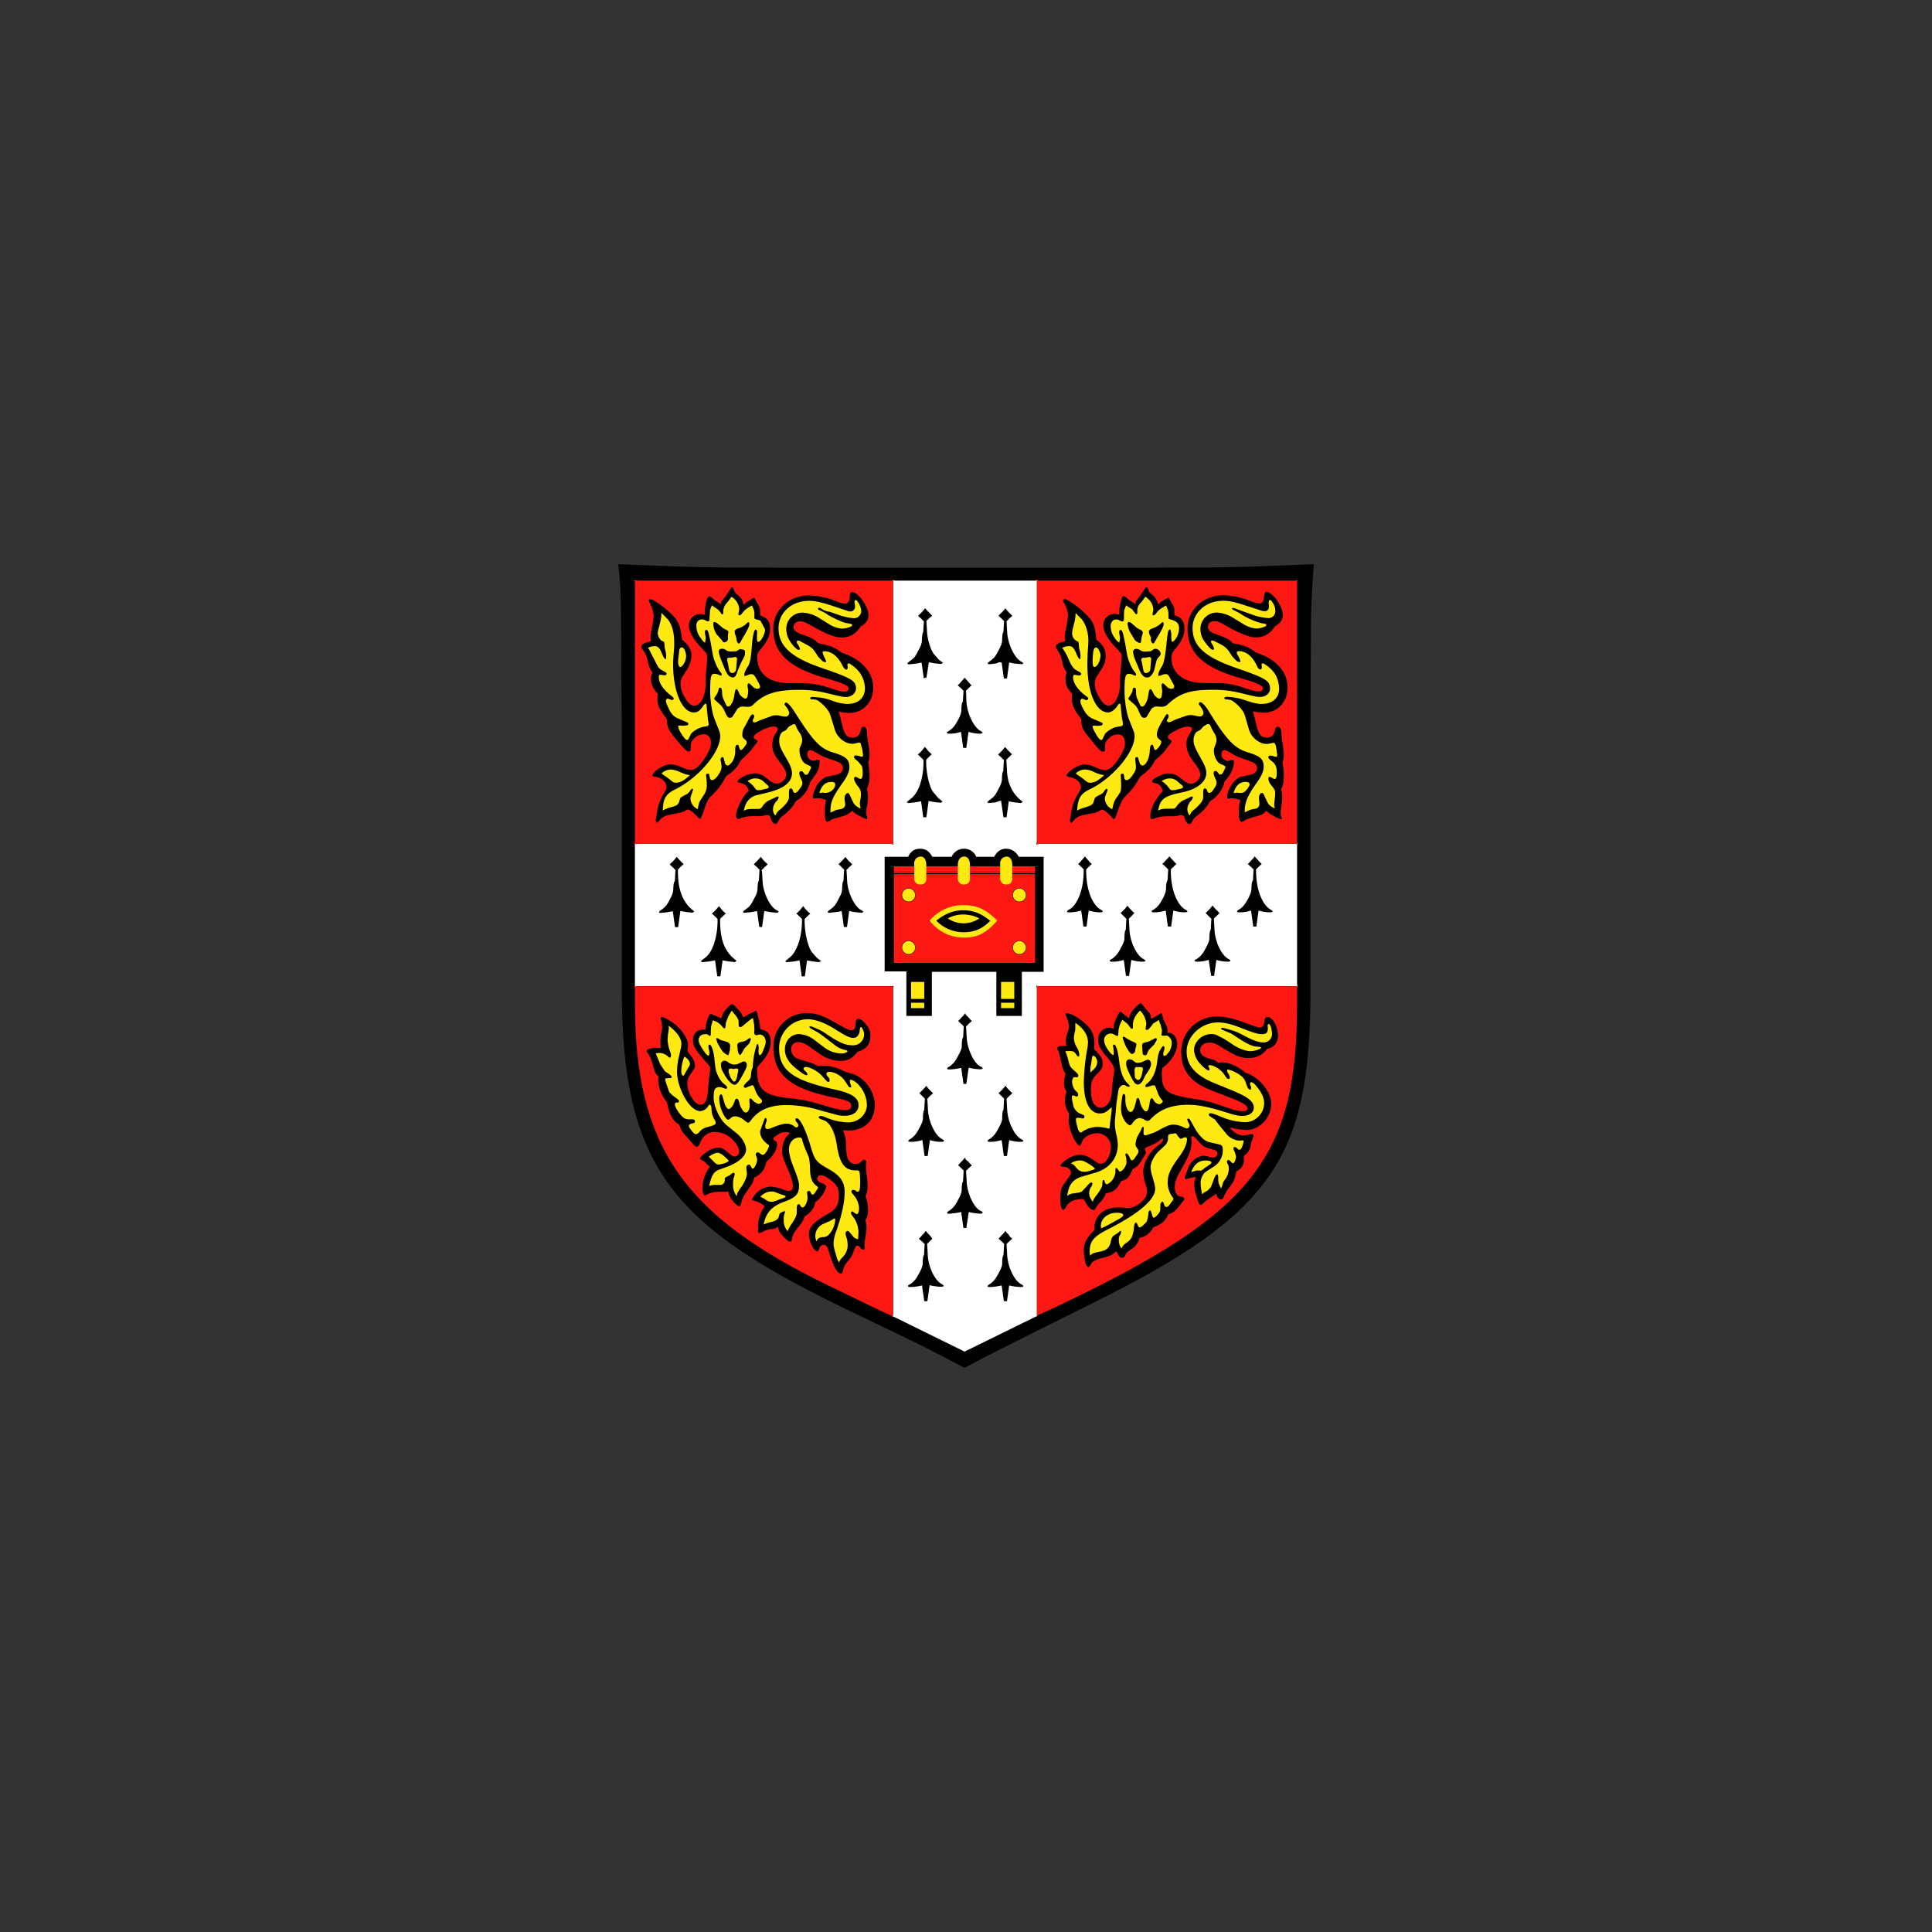 <svg xmlns="http://www.w3.org/2000/svg" id="Layer_1" data-name="Layer 1" viewBox="0 0 1000 1000"><rect x="0" y="0" width="1000" height="1000" fill="#333333" stroke="none"/><defs><style>.cls-2{fill:#fd1813}.cls-3{fill:#ffe912}.cls-4{fill:none;stroke:#000;stroke-width:.2px}</style></defs><path d="M403.47 293.83h193.17l8.84-.11h19.61c9.4 0 24.87-.45 46.7-1.36L680 292c-1.19 16.94-1.43 23.6-1.48 32.58l-.11 25.95-.11 24.6v137.41c0 86.53-19.58 115.91-112.9 162-4.13 2-51.71 25.78-56.68 28.44l-4.72 2.51-4.74 2.51-4.75-2.49-4.77-2.51c-19.61-10.27-39.53-19.31-55-26.9-85.51-41.93-112.9-71.71-112.9-163.54V375.15l-.23-24.6-.11-25.95c-.08-15.69-.24-20.77-1.48-32.58l8.16.34c21.49.9 37.49 1.36 46.82 1.36h19.5Z"/><path d="m499.25 699.58 36.77-18.05.92-.34-.23-.8V511.26l-.34-1.03 1.14.23h133.05l1.15.35-.35-1.5v-71.7l.35-1.14-1.15.34H537.51l-1.14.23.34-1.15V301.35l.23-1.15-1.04.34h-72.84l-1.14-.34.33 1.15v134.54l.25 1.15-1.05-.23H329.44l-1.15-.34.34 1.14V510l-.34.81 1.15-.35h132.01l1.05-.23-.25 1.38v168.43l-.33 1.38.91.23 36.42 17.93z" style="fill:#fff"/><path d="m538.09 300.54-1.61-.34.23 1.26v134.67l-.23 1.04 1.49-.36h132.48l1.26.35-.35-1.16V301.12l.35-.92-1.26.34H330.01l-1.72-.34.34 1.26v134.66l-.34 1.04 1.61-.35h131.44l1.16.36-.25-1.17V301.12l.25-.92-1.16.34M461.92 510.47H329.1l-.81-.35.34.92v8c0 73.93 24.68 109.89 100.65 146.6l24 11.61 8.37 3.91.69.81-.12-1.16V511.16l.24-1M537.4 510.47l-.92-.35.23.81v169.46l-.23 1.26.92-1 7.58-3.46c103.15-48.54 126.38-77.46 126.38-157.39v-8.51l.35-1.14-1.15.34" class="cls-2"/><path d="m350.24 443.47.8.92c.43.5.74.85.92 1l1 1c.21.2.51.51.92.93l-.58.45-1.14 1-.92 1-.34.35v1.07c0 9.31 2.42 15.65 7.59 19.84l.92.75-.92.63-1-.11-2.18-.23-2-.35-1.14-.23-1.17 8.4h-1.61l-1.15-8.27-1.14.23c-1 .21-1.61.33-1.84.35l-2.3.23-1 .11c-.49 0-.87-.17-.87-.35a1.12 1.12 0 0 1 .53-.74l1.72-1.31c1.42-1.1 2.36-2.47 4-5.87a9.59 9.59 0 0 0 1.15-3.79c0-2.42.38-4.36.8-4.36l.24-4.26.11-1.61-.46-.35-.92-1-1.14-1-.47-.45.92-.93a17.63 17.63 0 0 0 2.65-3M393.78 443.47a17.49 17.49 0 0 0 2.64 3c.21.2.52.51.92.93l-.45.45-1.15 1-.92 1-.58.35.23 1.61.23 4.26c.33 6.09 3.71 13.12 7.24 15 .61.33 1 .62 1 .75a.54.54 0 0 1-.52.57l-1.49-.05-2.19-.23-2-.35-1.14-.23-1.15 8.27H393l-1.15-8.27-1.15.23-1.95.35-2.19.23-1 .11h-.16c-.46 0-.77-.15-.77-.37a1 1 0 0 1 .47-.73l1.72-1.31c1.5-1.16 1.91-1.75 4-5.87a9.24 9.24 0 0 0 1.27-3.79c0-2.42.31-4.36.69-4.36l.23-4.26.11-1.61-.34-.35-1-1-1.15-1-.46-.45.92-.93c.55-.53.89-.88 1-1s.48-.54.92-1l.8-.92M372.07 469l.8.93.81 1a7.47 7.47 0 0 0 1 1l1 .93-.59.45-1 1-1 .92-.34.46v1.08c0 9.56 2.28 15.52 7.59 19.83l.92.75-.92.63-1-.11-2.18-.23-2-.35-1.14-.23-1.15 8.27h-1.61l-1.15-8.27-1.14.23-2 .35-2.18.23-1 .11h-.12c-.44 0-.8-.17-.8-.38s.21-.43.58-.71l1.72-1.32c3.66-2.81 6.22-10.52 6.22-18.8v-1.08l-.35-.46-1-.92-1-1-.58-.45a20.59 20.59 0 0 0 3.68-3.92M415.73 469a20.19 20.19 0 0 0 3.67 3.92l-.58.45-1 1-1 .92-.34.46v1.08c0 6.24 1.82 13.74 3.91 16.15l2.3 2.65a8.93 8.93 0 0 0 1.27 1l1 .75-.91.63-1-.11-2.18-.23-2-.35-1.15-.23-1.14 8.27h-1.61l-1.15-8.27-1.15.23-2 .35-2.17.23-1 .11h-.12c-.44 0-.8-.17-.8-.39s.19-.44.52-.7l1.67-1.32c3.61-2.87 6.33-10.57 6.33-18.8v-1.08l-.35-.46-1-.92-1-1-.57-.45c.46-.41.8-.71 1-.93a7.7 7.7 0 0 0 1-1l.8-1ZM437.56 443.47a17.36 17.36 0 0 0 2.63 3c.22.2.52.51.92.93l-.45.45-1.16 1-.91 1-.46.35.12 1.61.23 4.26c.31 5.92 3.81 13.2 7.24 15 .59.33 1 .61 1 .75a.52.52 0 0 1-.45.57l-1.44-.05-2.29-.23a18.14 18.14 0 0 1-2-.35l-1-.23-1.14 8.27h-1.61l-1.15-8.27-1.21.29-1.88.29-2.19.23-1 .11h-.15c-.43 0-.78-.16-.78-.35s.2-.48.53-.75l1.67-1.31c1.52-1.22 2-1.93 4-5.87a9.48 9.48 0 0 0 1.26-3.79c0-2.42.32-4.36.69-4.36l.23-4.26.12-1.61-.35-.35-1-1c-.51-.54-.86-.88-1-1a6.11 6.11 0 0 0-.58-.45l.93-.93 1-1c.18-.19.49-.54.92-1 .18-.2.44-.51.81-.92M561.52 443.24l.82 1 .79.92c.54.61.88 1 1 1.15s.56.52 1 .92l-.57.45-1 1-1 .91-.35.45v1c0 9.26 3.1 17.34 7.59 19.8.7.39 1 .68 1 1l-.07.14-.92.23h-1a20.58 20.58 0 0 1-5.29-.92l-1.14 8.27h-1.61l-1.15-8.27a20.51 20.51 0 0 1-5.3.92h-1c-.68 0-1-.11-1-.39s.29-.63 1-1c4.41-2.29 7.58-10.56 7.58-19.8v-1l-.34-.45-1-.91-1-1-.57-.45c.47-.4.81-.7 1-.92l1-1.15.81-.92ZM605.3 443.24l.81 1 .91.92 1 1.15.92.92-.57.45-1 1-1 .91-.34.45v1c0 9.16 3.15 17.39 7.58 19.8.7.39 1 .68 1 1l-.08.14-.92.23h-1a20.65 20.65 0 0 1-5.29-.92l-1.14 8.27h-1.68l-1.15-8.27a18.86 18.86 0 0 1-5.73.93c-1.26 0-1.52-.08-1.52-.46s.27-.6 1-.93a11.36 11.36 0 0 0 3.56-3.67c1.82-2.92 2.86-5.42 2.87-6.89 0-2.49.37-4.49.8-4.49l.24-4.25.1-1.5-.45-.45a21.41 21.41 0 0 0-2.64-2.41l1-.92 1-1.15.92-.92ZM583.47 468.75c.36.41.63.71.8.92l.92 1c.15.14.44.54 1 1.09.2.2.58.44 1 .85l-.58.47-1 1.15-1 .92-.34.46.11 1.49.23 4.25c.35 6.28 3.62 13.07 7.24 15.05.69.38 1 .68 1 1l-.08.14-.92.22h-1a21.06 21.06 0 0 1-5.29-.91l-1.15 8.28h-1.6l-1.15-8.28a18.54 18.54 0 0 1-5.76.92c-1.18 0-1.46-.09-1.46-.51s.27-.55 1-.87a11.42 11.42 0 0 0 3.56-3.68c1.87-3.07 3-5.63 3-6.89 0-2.48.3-4.48.69-4.48l.23-4.25.11-1.49-.46-.46-.92-.92-1.15-1.15-.46-.47.92-.92a17.43 17.43 0 0 0 2.64-3M627.59 468.75c.36.41.63.71.8.92l.92 1 1 1c.2.21.51.51.92.92l-.46.47c-.64.66-1 1-1.15 1.15-.62.53-1 .84-1 .92s-.17.22-.34.46l.11 1.49.23 4.25c.35 6.28 3.61 13.07 7.24 15.05.69.38 1 .68 1 1l-.08.14-.92.22h-1a20.84 20.84 0 0 1-5.28-.91l-1.16 8.28h-1.52l-1.27-8.28a18.43 18.43 0 0 1-5.75.92c-1.18 0-1.46-.09-1.46-.51s.27-.55 1-.87a11.23 11.23 0 0 0 3.57-3.68c1.88-3.07 3-5.63 3-6.89 0-2.48.3-4.48.69-4.48l.22-4.25.12-1.49-.47-.46-.92-.92-1.14-1.15-.46-.47c.41-.4.71-.71.92-.92a17.43 17.43 0 0 0 2.64-3M649.42 443.24l.8 1 .92.92 1 1.15.92.92-.57.45-1 1-1 .91-.34.45v1c0 9.16 3.15 17.39 7.58 19.8.69.39 1 .68 1 1l-.08.14-.92.23h-1a20.44 20.44 0 0 1-5.28-.92l-1.16 8.27h-1.61l-1.15-8.27a18.75 18.75 0 0 1-5.72.93c-1.26 0-1.51-.08-1.51-.46s.26-.6 1-.93a11.46 11.46 0 0 0 3.56-3.67c1.82-2.92 2.86-5.42 2.87-6.89 0-2.49.37-4.49.8-4.49l.23-4.25.11-1.5-.46-.45c-.5-.51-.8-.82-.92-.91l-1.14-1-.46-.45.92-.92 1-1.15.92-.92ZM479.38 561.93a18.14 18.14 0 0 0 2.63 3c.22.2.52.5.92.91l-.45.47-1.15 1-.92 1-.46.46.12 1.49.23 4.25a25 25 0 0 0 3.7 11.43 11.5 11.5 0 0 0 3.57 3.68c.76.34 1 .59 1 .93s-.28.45-1.63.45a18.8 18.8 0 0 1-5.62-.92l-1.15 8.28h-1.61l-1.15-8.28a20.84 20.84 0 0 1-5.28.91h-1c-.67 0-1-.11-1-.39s.29-.63 1-1a11.16 11.16 0 0 0 3.57-3.68c2-3.37 3-5.6 3-6.89 0-2.48.32-4.48.69-4.48l.23-4.25.12-1.49-.35-.46-1-1-1-1-.57-.47.92-.91 1-1c.18-.19.49-.54.92-1 .19-.2.45-.5.81-.91M520.39 561.93a18.43 18.43 0 0 0 2.65 3l.92.91-.46.47-1.15 1-.92 1-.46.46.11 1.49.23 4.25a25 25 0 0 0 3.69 11.43 11.39 11.39 0 0 0 3.56 3.68c.77.34 1.06.59 1.06.93s-.29.45-1.64.45a18.69 18.69 0 0 1-5.62-.92l-1.15 8.28h-1.6l-1.16-8.28a21 21 0 0 1-5.29.91h-1c-.67 0-1-.11-1-.39s.3-.63 1-1a11.14 11.14 0 0 0 3.56-3.68c2-3.37 3-5.6 3-6.89 0-2.48.3-4.48.68-4.48l.24-4.25.1-1.49-.34-.46-1-1-1-1-.58-.47c.4-.41.71-.71.92-.91l1-1 .92-1 .79-.91M499.48 599.16l.52 1.2 1.09.75 1 1.15.92.92-.46.46-1.15 1c-.11.09-.41.4-.92.91-.11.1-.26.25-.46.47l.11 1.48.23 4.26c.34 6.22 3.84 13.49 7.24 15 .79.37 1 .58 1 .9l-.12.25-.8.34-1-.1-2.3-.24a18.42 18.42 0 0 1-1.95-.34l-1-.23-1.27 8.27h-1.48l-1.16-8.27-1.14.23-2 .34-2.19.24-1 .1h-.12c-.51 0-.83-.2-.83-.51s.27-.61.95-1a11.12 11.12 0 0 0 3.57-3.67c2-3.39 3-5.6 3-6.89 0-2.48.31-4.48.69-4.48l.24-4.26.1-1.48-.34-.47-1-.91-1-1-.58-.46.92-.92 1-1.15.93-.92ZM479.15 637.07l.8 1 .92.92 1 1.15.75 1.08-.41.3-1 1-1 .91-.34.46.11 1.5.23 4.25c.35 6.28 3.61 13.07 7.24 15 .69.38 1 .68 1 1l-.07.15-.92.23h-1a31.7 31.7 0 0 1-5.29-.81l-1.17 8.28h-1.61l-1.15-8.16a26.06 26.06 0 0 1-5.76.82c-1.18 0-1.46-.11-1.46-.53s.28-.55 1-.86a11.42 11.42 0 0 0 3.56-3.68c1.88-3.06 3-5.62 3-6.89 0-2.47.31-4.48.69-4.48l.23-4.25.11-1.5-.46-.46c-.5-.51-.81-.81-.92-.91l-1.15-1-.45-.47.92-.91 1-1.15.92-.92ZM520.39 637.07l.69 1 .92.92.87 1.32 1.09.74-.46.47-1.15 1-.92.91c-.1.11-.25.26-.46.46l.11 1.5.23 4.25a25 25 0 0 0 3.69 11.44 11.5 11.5 0 0 0 3.56 3.68c.77.33 1.06.59 1.06.94s-.29.45-1.54.45a26.07 26.07 0 0 1-5.72-.82l-1.15 8.16h-1.6l-1.16-8.16a31.56 31.56 0 0 1-5.29.81h-1c-.67 0-1-.12-1-.4s.3-.63 1-1a11 11 0 0 0 3.56-3.68c2-3.38 3-5.59 3-6.89 0-2.47.3-4.48.68-4.48l.24-4.25.1-1.5-.34-.46-1-.91-1-1-.58-.47.92-.91 1-1.15.92-.92ZM499.48 524.48l.69 1 .92.92 1 1.15.92.91-.46.46-1.15 1c-.11.09-.41.4-.92.92l-.46.46.11 1.49.23 4.25c.34 6.21 3.91 13.63 7.24 15 .76.32 1 .55 1 .89s-.3.51-1.46.51a26.21 26.21 0 0 1-5.76-.82l-1.21 8.38h-1.48l-1.16-8.28a32.28 32.28 0 0 1-5.29.8h-1c-.67 0-1-.12-1-.39s.29-.64 1-1a11.06 11.06 0 0 0 3.57-3.68c2-3.37 3-5.6 3-6.89 0-2.47.31-4.48.69-4.48l.24-4.25.1-1.49-.34-.46-1-.92-1-1-.58-.46.92-.91 1-1.15.93-.92ZM478.8 314.79c.36.41.62.72.81.92.43.5.74.84.92 1s.49.5 1 1c.2.21.51.51.92.91l-.47.47-1.14 1-1 1-.35.35.12 1.61.23 4.13c.22 4 2 9.57 3.67 11.5l2.3 2.63a10.54 10.54 0 0 0 1.27 1l1 .75-1 .63-1-.12-2.19-.23-1.94-.34-1.15-.23-1.27 7.93-1.38.34-1.15-8.1-1.14.23-2 .34-2.18.23-1.21.12c-.42 0-.76-.16-.76-.36a1.14 1.14 0 0 1 .47-.73l1.73-1.33c1.49-1.12 1.91-1.73 4-5.86a9.27 9.27 0 0 0 1.26-3.78c0-2.48.32-4.49.69-4.49l.23-4.13.12-1.61-.46-.35-.92-1-1.15-1-.45-.47.92-.91a17.74 17.74 0 0 0 2.63-3M520.39 314.79a18 18 0 0 0 2.65 3c.2.21.51.51.92.91l-.46.47-1.15 1-.92 1-.46.35.11 1.61.23 4.13c.34 6.09 3.79 13.31 7.24 15.17.61.33 1 .61 1 .75a.52.52 0 0 1-.46.57l-1.44-.06-2.29-.23a15.91 15.91 0 0 1-2-.34l-1-.23-1.15 8.27h-1.6l-1.16-8.27-1.26-.12-1.84.69-2.19.23-1 .12H512c-.42 0-.77-.16-.77-.36a1.16 1.16 0 0 1 .53-.74l1.66-1.33c1.53-1.2 2-1.93 4-5.86a9.79 9.79 0 0 0 1.27-3.78c0-2.48.31-4.49.68-4.49l.24-4.13.1-1.61-.34-.35-1-1c-.52-.53-.86-.88-1-1l-.58-.47.92-.91c.55-.54.89-.88 1-1l.92-1 .79-.92M499.25 350.75l.81.92.92 1c.55.62.9 1 1 1.14s.5.53.92.93l-.57.46-1 1-1 .91-.35.46.12 1.49.11 3.91c.34 6.27 3.72 13.42 7.36 15.39.69.39 1 .68 1 1l-.07.14-.92.23h-1a20.51 20.51 0 0 1-5.28-.92l-1.15 8.28h-1.61l-1.14-8.28a18.51 18.51 0 0 1-5.74.93c-1.25 0-1.52-.08-1.52-.46s.29-.6 1-.93a11.37 11.37 0 0 0 3.57-3.67c1.82-2.91 2.87-5.42 2.87-6.89 0-2.49.37-4.49.8-4.49l.23-4.25.13-1.49-.47-.46c-.5-.52-.81-.83-.91-.91l-1.15-1-.47-.46.93-.93 1-1.14c.54-.59.84-.94.91-1s.4-.51.69-.92M478.69 386.6l.8.92.81 1a9.68 9.68 0 0 0 1 1l1 .92c-.33.24-.52.41-.58.45l-1 1-1 1-.34.35v1.07c0 6.06 1.8 13.64 3.8 15.82l2.53 3 1.26 1 .92.75-.92.63-1-.12-2.17-.22-2-.35-1.15-.23-1.16 8.41h-1.61l-1.14-8.27-1.15.23-2 .35-2.18.22-1 .12h-.15c-.42 0-.78-.16-.78-.37s.2-.46.53-.74l1.67-1.31c3.82-3 6.33-10.46 6.33-18.81v-1.07l-.35-.35-1-1c-.51-.53-.86-.87-1-1s-.3-.23-.59-.45l1-.92a10 10 0 0 0 1-1l.8-1ZM520.16 386.6c.37.41.63.72.81.92l.92 1 1 1 .92.92c-.32.24-.51.41-.57.45l-1 1-1 1-.35.35.11 1.76.23 4.25c.34 6.33 2.8 11.44 7.24 15.05l.92.75-.92.63-1-.12-2.18-.22-2-.35-1.15-.23L521 423h-1.61l-1.26-8.62c-2.1.48-2.17.86-2.87.93l-2.3.22-1 .12h-.13c-.41 0-.7-.15-.7-.39a1.1 1.1 0 0 1 .47-.72l1.73-1.31c1.49-1.15 1.93-1.77 4-5.86a9.77 9.77 0 0 0 1.26-3.79c0-2.42.32-4.37.69-4.37l.22-4.25.13-1.61-.47-.35-.91-1-1.15-1-.46-.45c.4-.41.7-.72.92-.92a17.3 17.3 0 0 0 2.63-3M434.11 368.1l.46 1.73c.41 1.55.72 2.77.92 3.67 1.44 6.56 2.67 8.29 5.85 8.29a3.81 3.81 0 0 0 3.8-2.54l.69-2.3a1.1 1.1 0 0 1 1.1-.84c1.24 0 1.82 1.3 1.88 4.17a50.36 50.36 0 0 0 .81 5.63 28.58 28.58 0 0 1 .46 5 8.21 8.21 0 0 1-.69 3.6 47.77 47.77 0 0 1 .7 7 14.4 14.4 0 0 1-1.39 6.86 14.1 14.1 0 0 1 .58 4.33 21.15 21.15 0 0 1-.35 3.83 28.59 28.59 0 0 0-.61 4 4.73 4.73 0 0 0 .26 1.53 5.15 5.15 0 0 1 .35 1.38c0 .32-.16.58-.35.58l-2.29-.92-2.53-1.38a12.08 12.08 0 0 1-2.65-2.06c-2.22 2-2.88 2.31-8.72 3.9a8.15 8.15 0 0 0-2.53 1 3.71 3.71 0 0 1-1.54.81c-1 0-1.45-1.59-1.45-4.87a26.59 26.59 0 0 1 .69-6.4 13.08 13.08 0 0 0-4.11-1c-.17 0-.75.07-1.75.23h-.42c-.35 0-.62-.49-.62-1.1a9 9 0 0 1 .7-2.49l1.14-2.76a9.92 9.92 0 0 1 2.76-3.32 7.19 7.19 0 0 1 3-1.73l4.14-.81c2.46-.48 3.91-1.77 3.91-3.48s-1.1-2.78-3.57-3.64l-4.94-1.73a26.68 26.68 0 0 1-4.48-2.17c-2.74-1.62-3.2-1.84-3.85-1.84-1 0-1.56.73-1.56 2a3.21 3.21 0 0 0 3.21 3.48 3.08 3.08 0 0 0 1.16-.23 3.87 3.87 0 0 1 1.18-.35.76.76 0 0 1 .81.87v.51l-.23 2c-.2 1.67-1.27 3.69-3.68 6.89l-1 1.37a15.71 15.71 0 0 1-6.2 9.09 10.56 10.56 0 0 0-1.25.91 13.45 13.45 0 0 0-.93 1.61 19.11 19.11 0 0 1-2.3 2.76 22.7 22.7 0 0 1-2.87 2.64 10.46 10.46 0 0 0-2.29 2.07l-1.15 2a1.11 1.11 0 0 1-.93.57c-1 0-1.95-1.06-2.53-2.87-.42-1.34-.79-1.73-1.66-1.73a8.85 8.85 0 0 0-2 .35l-1.61.23h-4.14a18.62 18.62 0 0 0-6.32 1.15 3.17 3.17 0 0 1-1.19.37c-.28 0-.45-.16-.75-.72a1.48 1.48 0 0 1-.26-.92c0-2.1 1.49-6.05 3.47-9.19a11.9 11.9 0 0 1 3.1-3.67 5.21 5.21 0 0 0-3.22-3.92l-2.03-.53a.63.63 0 0 1-.48-.57c0-.59.94-1.41 2.65-2.31a14.39 14.39 0 0 1 6.31-1.84 9.45 9.45 0 0 1 5.88 2.42c3.11 2.44 3.95 2.87 5.47 2.87a5 5 0 0 0 4.79-4.6c0-1.57-.84-3.26-3-6.09-3.22-4.14-4.17-6.3-4.17-9.33a11.58 11.58 0 0 1 1.29-5.37l1.15-1.73a2 2 0 0 0 .38-1.1c0-.76-.88-1.31-2.08-1.31-1.82 0-5.29 1.29-8.07 3-1.38.84-2.31 1.84-2.31 2.44a1 1 0 0 0 .47.89l1.27.81a.55.55 0 0 1 .25.47 2.06 2.06 0 0 1-.49.9l-2.29 3a38.67 38.67 0 0 1-4.83 5.05 9.8 9.8 0 0 0-1.15 1.15s-.31.61-.92 1.73a17.74 17.74 0 0 1-5 5.17 8.51 8.51 0 0 0-1.6 1.26 9.88 9.88 0 0 0-.92 1.61c-.3.57-.8 1.37-1.5 2.41a25.92 25.92 0 0 1-2.76 3.57l-3.21 3.22c-1 1-1.86 2.9-3.22 7.11-.82 2.55-1.55 4-2 4-.18 0-.51-.25-.9-.69C359 420.53 357 419 356 419a3.19 3.19 0 0 0-1.28.59 8.94 8.94 0 0 1-3.1 1.14l-4.26.81c-3.2.61-4.47 1.3-6.32 3.45-.44.51-.8.8-1 .8-.35 0-.61-.57-.61-1.34l.12-1.07.58-3.1a25.69 25.69 0 0 1 2.29-7.48l2-3.56a4.13 4.13 0 0 0 .57-1.86c0-2.65-2.74-5.07-6.09-5.37-.84-.08-1.16-.29-1.16-.75s.94-1.74 2.19-2.7c2.31-1.75 5.32-3 7.25-3a15.83 15.83 0 0 1 5.17 1.38l2.52 1a6.69 6.69 0 0 0 2.56.59c2.68 0 5.27-2.43 8.47-7.94 1.44-2.47 2.07-4.27 2.07-5.89 0-2.91-1.38-4.68-3.65-4.68a7.31 7.31 0 0 0-5 2.19 5.14 5.14 0 0 0-1.78 3.55v1.56c0 1.07-.36 1.67-1 1.67-1.08 0-2.66-1.55-7.17-7-3.36-4.08-4.11-5.82-4.25-9.89-3.9-5-4.87-7.07-4.87-10.61l.16-2.37c-2.69-3.24-3.46-5-3.46-8a6 6 0 0 1 .82-3 11.76 11.76 0 0 1-2.19-4.47l-.57-2.42a12.23 12.23 0 0 0-1.84-4.24c-1.05-1.49-1.15-1.69-1.15-2.2 0-1.33.92-1.87 4.94-2.86a19.61 19.61 0 0 1-.24-2.55 14.43 14.43 0 0 1 .36-2.74l.81-4.25a23.12 23.12 0 0 0 .48-3.68 21.83 21.83 0 0 0-1.87-6.32 4.53 4.53 0 0 1-.7-1.57c0-.4.29-.63.8-.63 1.14 0 4.15 1.82 7.26 4.39 6.59 5.46 7.95 7.65 8.85 14.25.06.51.18 1.28.34 2.3 3.16 2.33 4.82 5.13 4.82 8.14a14.23 14.23 0 0 1-2.3 7.37l-2.3 3.56a7.05 7.05 0 0 0-1 3.8 13.44 13.44 0 0 0 2.17 6.89c1.77 3.08 3.26 4.37 5.12 4.37 3 0 5.7-5.28 5.7-11.28v-2.87a29.85 29.85 0 0 1 .25-3.78c.21-1.79.32-2.9.34-3.33l.12-2.77v-1.81a3.48 3.48 0 0 0-1.19-2.21l-2.52-2.74c-3.67-4-5.68-7.74-5.68-10.55a5.87 5.87 0 0 1 5.88-6.11 8.52 8.52 0 0 1 2.43.45v-.79c0-5.06 1-8.8 2.44-8.8l.54.17 2.08 1.84 2.53 1.6.69.69c0-1.42.06-1.57 1.49-3.21.35-.4.87-1.14 1.6-2.19.59-.84 1-1.42 1.15-1.72a10.51 10.51 0 0 0 .58-1c.31-.58.61-.85 1-.85s.57.42 1 1.67c.27.78.46 1 2.41 2.75a7.31 7.31 0 0 1 1.38 1.49 16.18 16.18 0 0 1 .92 2.3c.08.21.19.51.35.91a7.05 7.05 0 0 1 2.3-2.06l1.71-1a4 4 0 0 1 1.29-.6c.14 0 .36.28.55.71s.5 1 .93 1.73c1.22 2.13 1.63 3.15 1.63 4.15v2.51c3.76 1.18 5.17 3.14 5.17 7.19 0 2.94-1.53 6.29-4.48 9.81-2 2.36-2.21 2.82-2.21 4.47 0 8.5 5.92 13.42 16.34 13.58l7.7.11a37 37 0 0 1 12.52 2.06c5.46 1.79 7 2.19 8.63 2.19a2.6 2.6 0 0 0 1.48-.47 1.37 1.37 0 0 0 .69-1c0-1.62-2.83-2.9-12.07-5.53-18.94-5.37-27-13-27-25.55 0-9.7 8.07-17.21 18.49-17.21a40.22 40.22 0 0 1 11.49 2l4.71 1.73a7.36 7.36 0 0 0 2.47.47c1.6 0 2.42-1.33 2.47-4 0-1.45.36-1.95 1.31-1.95 1.33 0 3.38 1.66 5.24 4.25s3.1 5.57 3.1 7.55c0 2.61-1.21 4.43-4 6-2.57 3.92-5.75 5.74-10 5.74-3.33 0-8-1.88-15.84-6.31-2.73-1.56-4.1-2.07-5.54-2.07-2 0-3.36 1.18-3.36 3 0 1.64 1.29 2.72 4.65 3.9 5 1.73 6.18 2.41 8.16 4.48 5.85 1 8.4 2 12.06 4.83 10.09 3.2 16.34 10.06 16.34 18 0 7.66-5.19 13.18-12.4 13.18a22.67 22.67 0 0 1-5.43-.7M648.5 368.1l.46 1.73c.42 1.55.72 2.77.92 3.67 1.46 6.56 2.67 8.29 5.87 8.29a3.8 3.8 0 0 0 3.78-2.54l.69-2.3a1.1 1.1 0 0 1 1.1-.84c1.25 0 1.92 1.38 2 4.17q.06 1.59.69 5.63a34 34 0 0 1 .46 5.32 7.94 7.94 0 0 1-.69 3.3l.23 1.38a24 24 0 0 1 .49 4.21c0 4.93-.24 6.39-1.41 8.31a14.42 14.42 0 0 1 .6 4.13 32.7 32.7 0 0 1-.37 4l-.46 3.44.12 2.07a6.79 6.79 0 0 1 .46 1.38.53.53 0 0 1-.46.58l-2.3-.92-2.53-1.38a11.63 11.63 0 0 1-2.63-2.06c-2.23 2-2.54 2.14-5.18 2.86-3.82 1.05-5.22 1.54-6 2.07a3.86 3.86 0 0 1-1.59.81c-.9 0-1.52-1.73-1.52-4.27 0-3.67.22-5.57.8-7a14.42 14.42 0 0 0-4.17-1 9.12 9.12 0 0 0-1.68.23h-.52c-.33 0-.53-.41-.53-1.09a13.93 13.93 0 0 1 1.85-5.27c1.44-2.57 3.82-4.7 5.63-5.05l4.14-.81c2.46-.48 3.91-1.77 3.91-3.49s-1.07-2.74-3.56-3.63l-4.83-1.73a24.83 24.83 0 0 1-4.6-2.17c-1.21-.75-2.06-1.25-2.53-1.5a2.57 2.57 0 0 0-1.24-.35c-1 0-1.64.74-1.64 2a3.47 3.47 0 0 0 3.33 3.57 3 3 0 0 0 1.16-.24 3.56 3.56 0 0 1 1.06-.35c.52 0 .91.51.91 1.23a14.56 14.56 0 0 1-2.66 7.28l-1.38 1.72-1 1.37c-.4 3-3.29 7.21-6.22 9.09a7.91 7.91 0 0 0-1.26.91c-.09.11-.39.66-.91 1.61a19.87 19.87 0 0 1-2.3 2.76 21.46 21.46 0 0 1-2.88 2.64 10.46 10.46 0 0 0-2.29 2.07l-1.15 2a1 1 0 0 1-.9.59c-1 0-2-1.07-2.55-2.89-.43-1.34-.79-1.73-1.66-1.73a8.93 8.93 0 0 0-2 .35l-1.62.23h-4a18.77 18.77 0 0 0-6.43 1.15 3.2 3.2 0 0 1-1.2.37c-.58 0-.9-.6-.9-1.76 0-3.64 2.8-9.18 6.46-12.74-.54-2.12-1.65-3.52-3.11-3.92-1.29-.34-2-.53-2.06-.56a.66.66 0 0 1-.35-.56c0-.74.82-1.46 2.64-2.32 3.26-1.54 4.22-1.84 6-1.84a9.29 9.29 0 0 1 6 2.42c3.12 2.43 4 2.88 5.47 2.88a5 5 0 0 0 4.8-4.59c0-1.6-.87-3.36-3-6.11-3.06-3.91-4.14-6.46-4.14-9.77 0-2.22.45-3.43 2.42-6.66a2.72 2.72 0 0 0 .48-1.21c0-.64-1-1.2-2.2-1.2a12.36 12.36 0 0 0-4.83 1.38c-3.46 1.59-5.52 3.06-5.52 4a1.23 1.23 0 0 0 .58 1l1.15.81a.56.56 0 0 1 .25.48 1.82 1.82 0 0 1-.48.89c-.22.27-1 1.26-2.29 3a26.37 26.37 0 0 1-4.82 5.05 5 5 0 0 0-1.17 1.15l-.91 1.73a19.29 19.29 0 0 1-4.94 5.17 12.69 12.69 0 0 0-1.6 1.26 9 9 0 0 0-1 1.61 34 34 0 0 1-4.26 6l-3.09 3.22c-.89.92-2.14 3.57-3.34 7.11-.94 2.78-1.55 4-2 4-.19 0-.52-.25-.9-.69-2.23-2.55-4.23-4.14-5.21-4.14a3.4 3.4 0 0 0-1.34.58 9.44 9.44 0 0 1-3.1 1.14l-4.14.81c-3.46.67-4.84 1.42-6.44 3.45-.39.51-.72.8-.91.8-.4 0-.71-.59-.71-1.4l.14-1c0-.11.21-1.15.56-3.1a26.13 26.13 0 0 1 2.31-7.48l2.07-3.56a3.83 3.83 0 0 0 .57-1.85c0-2.65-2.47-4.79-6.2-5.38-.77-.12-1.16-.41-1.16-.84s.9-1.55 2.31-2.61c2.43-1.85 5.12-3 7-3a15.12 15.12 0 0 1 5.27 1.37l2.52 1a6.66 6.66 0 0 0 2.57.59c2.68 0 5.26-2.43 8.47-7.94 1.44-2.48 2.07-4.27 2.07-5.91 0-2.91-1.36-4.66-3.62-4.66a6.84 6.84 0 0 0-4.89 2.19 5.54 5.54 0 0 0-1.91 3.65l.07 1.17v.61c0 .93-.31 1.35-1 1.35-.86 0-1.88-.84-3.86-3.23l-3.15-3.85c-3.49-4.08-4.22-5.73-4.36-9.89-3.91-5-4.86-7.73-4.86-10.61l.14-2.37c-2.79-3.35-3.33-4.65-3.33-8a5.24 5.24 0 0 1 .69-3.07 11.56 11.56 0 0 1-2.18-4.47l-.58-2.42a12.12 12.12 0 0 0-1.84-4.24c-1-1.48-1.15-1.7-1.15-2.13 0-1.21 1.15-2 4-2.7l.92-.23a19.61 19.61 0 0 1-.24-2.55 14.18 14.18 0 0 1 .35-2.74l.81-4.25a22.6 22.6 0 0 0 .47-3.77 11.61 11.61 0 0 0-.7-3.58 10.26 10.26 0 0 0-1.15-2.65 3.08 3.08 0 0 1-.69-1.5c0-.4.39-.7.91-.7a2.85 2.85 0 0 1 1.16.37 45.23 45.23 0 0 1 11.14 8.84c2.61 2.9 3.43 5.3 4 11.73 3.52 2.62 4.84 5 4.84 8.71a12.16 12.16 0 0 1-2.31 6.8c-1.4 2.15-2.17 3.34-2.3 3.56a7.65 7.65 0 0 0-1 3.89c0 2.08.63 4 2.19 6.8 1.72 3 3.26 4.37 5.09 4.37 3 0 5.74-5.22 5.74-10.95v-4.23l.35-2.75.23-3.33.23-2.77.08-1.53c0-1.13-.23-1.46-3.77-5.23-3.9-4.2-5.75-7.71-5.75-11a5.83 5.83 0 0 1 5.86-5.68 8.58 8.58 0 0 1 2.43.45v-1.38l.11-2.41.69-3c.55-2.38.8-2.81 1.62-2.81l.57.17 2.06 1.84 2.53 1.6.69.69c.16-1.43.29-1.71 1.5-3.21.59-.75 1.13-1.48 1.6-2.19l1.15-1.72.69-1c.46-.68.66-.86 1-.86s.52.4.88 1.68a3.21 3.21 0 0 0 1 1.48l1.5 1.27a8.23 8.23 0 0 1 2.52 4.7 6.85 6.85 0 0 1 2.3-2.06l1.84-1a4.79 4.79 0 0 1 1.21-.59c.12 0 .32.28.51.7a14.33 14.33 0 0 0 .92 1.73c1.49 2.38 1.62 2.71 1.62 4.32v2.34c3.73 1 5.18 3 5.18 7.16 0 3.09-1.41 6.27-4.38 9.84-2 2.37-2.3 3.1-2.3 4.87 0 8.11 6.11 13 16.44 13.18l7.58.11a37 37 0 0 1 12.52 2.06c5.32 1.75 7.06 2.19 8.67 2.19 1.17 0 2.14-.66 2.14-1.43 0-1.67-2.79-2.95-12.06-5.58-18.93-5.35-27-13-27-25.54 0-9.71 8.1-17.21 18.59-17.21a40.25 40.25 0 0 1 11.4 2l4.7 1.73a7.42 7.42 0 0 0 2.48.47c1.62 0 2.23-1 2.47-4 .11-1.35.54-1.95 1.4-1.95 1.21 0 3.56 1.89 5.26 4.25s3 5.62 3 7.71c0 2.44-1.28 4.3-4 5.85-2.58 3.92-5.75 5.74-10 5.74-3.27 0-8.82-2.21-15.83-6.31-2.75-1.62-4-2.07-5.5-2.07-2.07 0-3.39 1.16-3.39 3 0 1.65 1.22 2.69 4.63 3.9 5.44 1.94 6.61 2.58 8.16 4.48 5.86 1 8.4 2 12.07 4.83 10.48 3.36 16.32 9.84 16.32 18.13 0 7.55-5.13 13-12.24 13a22.46 22.46 0 0 1-5.58-.7M436.29 585a18 18 0 0 1 1.5 5.41l.23 4.82q.25 7.25 4.82 7.24a3.59 3.59 0 0 0 2.53-.81l1.27-1.26.5-.15c.8 0 1.24.53 1.24 1.5l-.14 1.87a26.47 26.47 0 0 0 .46 5.28 31.93 31.93 0 0 1 .35 4.64 12.28 12.28 0 0 1-1 5.59 21.73 21.73 0 0 1 1.26 6.93 9.34 9.34 0 0 1-1.37 5.59 15.3 15.3 0 0 1 .57 3.9A27.38 27.38 0 0 1 448 640a22.85 22.85 0 0 0-.45 5.51v.3c0 .72-.23 1.08-.67 1.08a2.09 2.09 0 0 1-1.42-.92c-.7-.9-1.15-1.23-1.68-1.23-.8 0-1.05.42-2.23 3.88a15.19 15.19 0 0 1-2.75 4.24 9.84 9.84 0 0 0-2.07 3.34c-.36 1.37-.59 2.17-.69 2.41a.9.9 0 0 1-.69.57h-.14c-1.89 0-4.07-4-6.29-11.73-.63-2.15-1.43-3.12-2.6-3.12a2.24 2.24 0 0 0-2 1.29l-.7 1.6a.7.7 0 0 1-.6.47c-.92 0-2.32-1.67-3.19-3.8a14.61 14.61 0 0 1-1.12-5.28c0-3.6 2.65-6.29 10.66-10.81 3.48-2 4.83-4.45 4.83-9 0-3.57-1.07-5.61-4.14-7.93-2.43-1.83-3.84-2.53-5.12-2.53A1.79 1.79 0 0 0 423 610c0 1.08.62 1.74 2.12 2.27 1.77.62 2.54 1.25 2.54 2a11 11 0 0 1-2 4.16 10.75 10.75 0 0 1-3.68 3.8c-.54 3.15-2 5.18-5.52 7.46a12 12 0 0 1-2.3 4.25l-2.4 3.1a9.73 9.73 0 0 0-1.73 3.57c-.25 1.75-.42 2.07-1.09 2.07-.91 0-2.78-1.62-4.66-4a5.61 5.61 0 0 1-1.49-3.79c-1.2.93-1.57 1.07-3.91 1.37a10.32 10.32 0 0 0-3.1.81 8.86 8.86 0 0 1-2.66 1.19c-.47 0-.64-.26-.67-1.08l-.12-2.52a17.88 17.88 0 0 1 3.45-10.22 11.33 11.33 0 0 0-5.63-3c-.68-.06-.86-.15-.86-.4a4.59 4.59 0 0 1 1.09-2.12 17 17 0 0 1 2.07-2.3 11.4 11.4 0 0 1 6.66-2.41 20.78 20.78 0 0 1 6.55 1.61 8 8 0 0 0 2.74.57c1.27 0 2-.81 2-2.27 0-2.08-1-5.35-3.34-10.6-1.57-3.56-2.28-5.93-2.28-7.59 0-4 1.88-8.11 4.23-9.3a4.74 4.74 0 0 0-2.57-.69 6.45 6.45 0 0 0-3.51 1.15c-1.72 1-2.66 1.87-2.66 2.45 0 .23.35.59.93 1 .9.63 1.05.87 1.05 1.7 0 2.84-2.36 6.63-5.64 9.1a10.09 10.09 0 0 1-6.21 8.15c-.47 2.19-.78 2.84-2.53 5.29-3 4.23-3.71 5.55-4.25 7.93-.28 1.23-.56 1.74-.94 1.74s-1.51-.76-2.62-2a23.59 23.59 0 0 1-1.84-2.18 11.25 11.25 0 0 1-1.27-3.68 4.58 4.58 0 0 1-1.63.28h-2.83a14.23 14.23 0 0 0-6.56 1.41 2.85 2.85 0 0 1-1 .46c-.75 0-1.34-1.56-1.34-3.49a18.38 18.38 0 0 1 3.83-11.33 19.4 19.4 0 0 1-2.18-2.07 5 5 0 0 0-.92-.81l-1.27-.69c-.43-.23-.69-.52-.69-.75 0-.61 1.68-2.2 3.68-3.49a10.44 10.44 0 0 1 5.56-2.08c1.89 0 2.89.49 5.25 2.54 1.62 1.42 2.73 2.06 3.53 2.06a2.21 2.21 0 0 0 1.64-1 3 3 0 0 0 .58-1.71c0-2.2-2.63-5.91-5.53-7.83a12.51 12.51 0 0 0-6.85-2.18 7.74 7.74 0 0 0-7.12 4.09l-1.26 2.63c-.3.63-.67.94-1.1.94-.73 0-1.12-.33-3.73-3.34l-3-3.45a9.14 9.14 0 0 1-1.84-3 9.19 9.19 0 0 0-.57-1.49 7.23 7.23 0 0 0-1.16-.92c-2.29-1.63-4-4.86-4.93-9.54-.07-.34-.18-.84-.35-1.49a18.91 18.91 0 0 1-4.49-11.43 5.37 5.37 0 0 1 .24-1.56c-1.63-1.65-1.83-2-3.1-6.43-.92-3.14-1.51-4.47-2.65-6a1.93 1.93 0 0 1-.46-.89c0-.62 1-1.14 2.65-1.41a11.67 11.67 0 0 1 2.31-.27l2.28.15-.13-3.14a22.07 22.07 0 0 1 .59-5.24 13.37 13.37 0 0 0 .35-2.41c0-.2-.08-.85-.23-2a9.15 9.15 0 0 0-.35-1.72 3.29 3.29 0 0 1-.25-1c0-.37.25-.56.7-.56a4 4 0 0 1 1.51.5 28.51 28.51 0 0 1 4.93 3c4 3.09 7.08 7.87 7.08 10.83l-.07.89c-.15 1-.23 1.59-.23 1.69a3.52 3.52 0 0 0 .81 1.87l1.26 1.73a8.65 8.65 0 0 1 1.85 4.5c0 1.08-.23 1.55-2.08 4.23a8.73 8.73 0 0 0-1.95 5.14 15.56 15.56 0 0 0 2.3 7.27c1.36 2.38 2.92 3.69 4.42 3.69 2.57 0 3.67-2.27 4.08-8.41.22-3.19.52-6.06.92-8.73l.12-1.57c0-.72-.21-1.13-1.15-2.22l-3.45-4c-3.29-3.83-4.28-5.82-4.28-8.57 0-3.16 2.08-5.35 5.08-5.35l1.38.13v-.91a11.79 11.79 0 0 1 .59-3.1c.72-2.48 1.63-4.37 2.11-4.37a3.38 3.38 0 0 1 1.11.57 17.59 17.59 0 0 0 2.06.81 11.93 11.93 0 0 1 2.3 1.14 10 10 0 0 1 1.83-4c1.49-1.91 3.18-3.45 3.77-3.45.36 0 1 .5 1.87 1.39l2.18 2.29a8 8 0 0 1 1.26 2.19l.46 1 1.38-.8c.9-.54 1.52-.9 1.84-1 1.4-.65 2.13-1 2.18-1a3.3 3.3 0 0 1 1.19-.59c.38 0 .6.68 1.46 4.49a25.84 25.84 0 0 1 .8 5.06c3.67.52 5.4 2.61 5.4 6.56 0 3.7-1.82 7.38-5.74 11.59-1.07 1.15-1.33 1.69-1.33 2.76 0 10.15 3.53 13.35 16.26 14.71 7.83.82 10.15 1.32 19.53 4.13 4.95 1.48 7.78 2.1 9.61 2.1 2.17 0 3.38-.79 3.38-2.19 0-2.13-1.53-2.81-10.69-4.73-21.28-4.49-29.64-11.77-29.64-25.79a17.09 17.09 0 0 1 17.48-17.53c4.4 0 8.35 1.33 14.58 4.94 5.77 3.35 7 3.91 8.29 3.91 1.56 0 2.16-1 2.16-3.48 0-1.61.49-2.39 1.5-2.39s2.31.95 3.56 2.42c1.91 2.25 2.64 3.4 2.64 6.53 0 4.14-2.21 6.87-6.55 8.06l-1 1.15c-2.34 2.66-4.42 3.57-8.2 3.57a19.13 19.13 0 0 1-10.17-3.34l-5.52-3.91c-2.38-1.68-4.12-2.41-5.79-2.41a3.46 3.46 0 0 0-3.76 3.77 5.24 5.24 0 0 0 4 5l5.18 1.6a26.53 26.53 0 0 1 4.93 2.07 16.24 16.24 0 0 1 2.57-.25A21.82 21.82 0 0 1 436 554a13.18 13.18 0 0 0 2.07.92l2.86.81c6.53 1.82 11.85 9.13 11.85 16.24 0 8.13-5.27 13.18-13.77 13.18ZM636.21 583.3c2 2.65 4.81 4.39 7.13 4.39a15.5 15.5 0 0 0 3.1-.48A6.31 6.31 0 0 1 648 587c.56 0 .79.22.79.74a7.35 7.35 0 0 1-.6 2.14 14 14 0 0 0-.69 2.06l-.45 2.42-1.15 2.07-1.61 1.5-.46.46v1.55a6.18 6.18 0 0 1-3.1 5.91 9.51 9.51 0 0 0-.8.58l-.23.92a30.62 30.62 0 0 1-1.15 4 23.09 23.09 0 0 1-2.19 3.21 20.63 20.63 0 0 0-2.86 4.72c-.47 1.15-.84 1.47-1.58 1.47-1.15 0-2.26-1.41-2.45-3.08a5.34 5.34 0 0 1-.58.69l-1.38.92-2.17 1.48a17 17 0 0 0-1.84 1.38l-1.27 1.27a1 1 0 0 1-.66.35c-.58 0-1.18-1-1.75-2.88l-1.15-3.79a12.88 12.88 0 0 1-.47-3.71 8.09 8.09 0 0 1 .81-4.1 14.91 14.91 0 0 0-4.13.8 3.52 3.52 0 0 1-1 .24c-.38 0-.61-.27-.61-.72a7.61 7.61 0 0 1 .46-1.71l1.49-3.89c1.16-3 4.9-5.78 7.87-5.78a9.79 9.79 0 0 1 2.94.61 6.29 6.29 0 0 0 1.73.36 2.3 2.3 0 0 0 2.4-2.21 1.75 1.75 0 0 0-.92-1.49c-.19-.09-1.57-.51-4.13-1.27-1.93-.56-2.89-1.27-5.07-3.78-1.57-1.82-2.18-2.34-2.76-2.34s-.68.29-.68.81l.12 1.53v.7c0 3.19-1 6.24-3.26 10.44l-3.21 5.85a14.25 14.25 0 0 0-2.19 7c0 2.31 1 4.37 2.3 4.71l1.73.46a1.11 1.11 0 0 1 .56.35 1.1 1.1 0 0 1 .36.66 2 2 0 0 1-.58 1c-.21.24-.89 1.12-2.07 2.65-2 2.59-3.23 3.52-5.64 4.26-1.38 3.36-3.64 5.32-7.69 6.66l-.46.8c-1.38 2.4-4.41 4.6-6.34 4.6h-.43a9 9 0 0 1-4 5.85 28.72 28.72 0 0 0-2.65 2 4.8 4.8 0 0 0-.56 1c-.52 1.14-1 1.62-1.64 1.62-1.23 0-2.25-1.14-3-3.34-.45.3-.8.53-1 .69-1.31.91-2 1.42-2.19 1.49a27.3 27.3 0 0 1-4 1.15c-2.81.67-5.26 1.86-5.86 2.87l-1 1.73-.47.19c-.56 0-1.21-.78-1.48-1.8a28 28 0 0 1-1-6.45c0-4.09 1.35-6.74 5.52-10.9v-1c0-6.34 4.85-10.66 12-10.66h1.14l3.91.22h.37a9.54 9.54 0 0 0 6.18-2.54c2.8-2.3 3.62-3.71 3.62-6.29 0-.8-.23-1.74-1.1-4.62a18.65 18.65 0 0 1-.85-5.41c0-4.73 3.49-10.63 8.2-13.9 1.22-.84 2.13-1.94 2.13-2.59 0-.27-.14-.49-.31-.49a2.91 2.91 0 0 0-1.47.91 13.32 13.32 0 0 1-2.76 1.72l-1.83.92-2.07.8c-.63.25-1 .6-1 1a2.75 2.75 0 0 0 .26 1 2.73 2.73 0 0 1 .23.84 3.22 3.22 0 0 1-.58 1.35l-1.6 2.63c-1.58 2.6-2.71 3.69-4.72 4.61-1.28 3.77-3.14 5.7-5.85 6.08-2.17 4.37-4.08 5.9-7.93 6.32-.53 1.68-1.45 3.09-3.45 5.28a13.11 13.11 0 0 0-1.49 1.84c-.89 1.63-1 1.73-1.39 1.73a5.59 5.59 0 0 1-2.64-1.73 6.65 6.65 0 0 1-1-1.38l-1.05-1.84c-.32-.58-.67-.85-1.1-.85h-.73l-2.53.34a8 8 0 0 0-4.59 2.65l-1.47 2.31a.72.72 0 0 1-.56.34c-1 0-1.66-2.27-1.66-6 0-3.3.51-5.49 1.64-7.07l3.22-4.48a3.2 3.2 0 0 0 .69-1.74 2.3 2.3 0 0 0-.57-1.47 3.61 3.61 0 0 0-1.84-1.38l-2.42-.35c-.43-.06-.6-.16-.6-.36a1.48 1.48 0 0 1 .37-.79 11.28 11.28 0 0 1 2.88-2.53c2.83-1.73 4.71-2.42 6.63-2.42a11.26 11.26 0 0 1 6 2l3.34 2.19a2.91 2.91 0 0 0 1.6.47c1.53 0 2.71-.92 3.8-3A11.12 11.12 0 0 0 575 594a7.15 7.15 0 0 0-7.37-7.44 9.74 9.74 0 0 0-6 2.3 3.63 3.63 0 0 0-1.15 1.26l-.92 2.07c-.23.49-.55.8-.83.8-.58 0-1.88-1.66-3-3.79a24.91 24.91 0 0 1-1.61-4.14 18.71 18.71 0 0 1-1-5.73l.17-3.11a11.57 11.57 0 0 1-2.08-7.11 13.18 13.18 0 0 1 .82-4 8.48 8.48 0 0 1-1.27-5.12l.12-1.43.34-1.61.23-1.38c-1.11-1.45-1.44-2.4-2.53-7.46-.61-2.85-1-4.09-1.5-4.83a1.73 1.73 0 0 1-.33-.68c0-.68 1.6-1.28 3.43-1.28l1.62.13a5.51 5.51 0 0 1-.49-2.33 14.18 14.18 0 0 1 .84-4.57 8.86 8.86 0 0 0 .73-2.81 11.14 11.14 0 0 0-.5-3.51l-.92-2.29a3.2 3.2 0 0 1-.3-1.19c0-.23.15-.31.58-.31 2.26 0 6.55 2.43 9.94 5.63s4.45 5.73 4.45 10.47l-.2 2.51c3.13 2.74 4.5 5 4.5 7.48 0 1.79-.58 3-2.32 4.7-3.1 3.09-3.8 4.68-3.8 8.65 0 6.1 1.82 9.4 5.19 9.4 3 0 5.25-3.22 5.62-7.94l.34-4.36c.1-1.13.29-2.52.58-4.14a22 22 0 0 0 .35-3c0-1.56-1-3.49-4-7-3.23-3.78-4.32-5.8-4.32-8.75 0-3.54 2.44-6.13 5.76-6.13a4.09 4.09 0 0 1 2.23.64c0-2 .13-2.37 1.26-5.18.91-2.21 1.86-3.79 2.31-3.79.15 0 .39.17.69.47a10.61 10.61 0 0 0 1.49 1.26c.71.49 1.09.76 1.15.81a8.84 8.84 0 0 1 1 1 11.18 11.18 0 0 1 3.56-5.87c1.61-1.57 2.21-2.06 2.53-2.06a1.19 1.19 0 0 1 .8.58l1.38 1.83 2 2.19c.74.82 1 1.54 1.38 3.55l1.15-.68 1.83-1c.34-.2.8-.5 1.38-.92a1.67 1.67 0 0 1 .73-.37c.19 0 .41.35.54.83l.69 2.64 1.49 3a5.84 5.84 0 0 1 .59 3v.71h.77c2.27 0 4.21 2.67 4.21 5.76 0 4.09-3.25 9.39-7.5 12.19a9 9 0 0 0-.48 3c0 9.14 2.39 11.07 16.45 13.16a73.77 73.77 0 0 1 9.41 1.95q.68.19 9.08 3a22.76 22.76 0 0 0 6.81 1.5c1.71 0 2.65-.49 2.65-1.39 0-1.56-2.29-3-9.34-5.74l-10-3.9c-10.16-4-15-10.18-15-19.32a18.17 18.17 0 0 1 18.63-18.6c4 0 7.94.82 13.57 2.87 7.25 2.65 7.63 2.76 8.41 2.76 1.4 0 2.17-1 2.38-3 .19-1.7.65-2.41 1.6-2.41 1.42 0 2.95 1.31 4 3.45a13.68 13.68 0 0 1 1.49 6c0 3.8-2 6.28-5.63 7a11.18 11.18 0 0 1-9.25 4.76c-4.58 0-6.84-.91-14.64-5.79-2.8-1.75-4-2.18-6-2.18-2.75 0-4.77 1.69-4.77 4 0 2.1 1.7 3.48 5.52 4.49 2.27.6 2.61.77 3.79 2a7.71 7.71 0 0 1 1.91-.28c3.73 0 8.33 2 12.22 5.34 7.09 2.19 13.38 9.83 13.38 16.23 0 7.1-6.14 13.44-13 13.44a45.82 45.82 0 0 1-8.88-1.41"/><path d="M445.48 418.43a12.5 12.5 0 0 1-.42-2.78l.08-.9.34-1.84.12-1.48a5.82 5.82 0 0 0-.81-3.46l-1.37-1.84a8 8 0 0 1-1.16-2.18 3.2 3.2 0 0 1-.22-1 .77.77 0 0 1 .82-.84c.32 0 .44.06 1.48.67a2.38 2.38 0 0 0 1.12.39c.68 0 1.06-1.11 1.06-3.06 0-2.22-.21-3.44-.69-4l-1.72-2-1.5-1.26a1.53 1.53 0 0 1-.6-1 .85.85 0 0 1 .94-.84 10 10 0 0 1 2.53.57l.53.13c.46 0 .66-.28.66-1v-.42l-.35-2.42-.69-2.53c-.22-.82-.34-.94-.86-.94h-.29l-2.88.58h-.45c-3.76 0-7.73-3.18-9-7.17l-2.3-7.46c-.71-2.31-2.43-4.49-5.51-7a5.16 5.16 0 0 0-2.3-1.25L420 362c-.38 0-.62-.27-.62-.58 0-.48.44-.69 1.43-.69l3.8.35a28.93 28.93 0 0 1 6.2 1.61 24.53 24.53 0 0 0 7.7 1.68c5.75 0 9.18-3.11 9.18-8.3a14.5 14.5 0 0 0-4.69-10.14c-1.61-1.46-3.22-2.54-3.78-2.54a.6.6 0 0 0-.59.61l.13 1.47v.13c0 .58-.35 1-.79 1s-1.24-.76-2-2.3c-2.18-4.51-5.62-7.21-9.2-7.21-.6 0-1 .25-1 .62a6.55 6.55 0 0 0 .57 1.65l.92 2.06a4 4 0 0 1 .38 1.06c0 .14-.22.26-.49.26a3.27 3.27 0 0 1-2-1.09l-1.72-1.83-1.5-2.3c-1.2-1.84-2.17-2.66-4.71-4-1.43-.75-2.35-1.25-2.76-1.48a2.9 2.9 0 0 0-1.43-.46.53.53 0 0 0-.61.59 2.4 2.4 0 0 0 .43 1.25 6.35 6.35 0 0 1 1.19 2.3.65.65 0 0 1-.59.68c-.9 0-2.76-1.8-4.39-4.25a11.74 11.74 0 0 1-2.07-6.46 8.3 8.3 0 0 1 8.49-8.59 17.58 17.58 0 0 1 8.64 2.87l5.39 3.33a14.2 14.2 0 0 0 6.28 2.07 15.62 15.62 0 0 0 3.38-.57 5.8 5.8 0 0 0 1.37-.57c.32-.2.55-.46.55-.65a.53.53 0 0 0-.32-.51l-.68-.22-2.53-.47a14.32 14.32 0 0 1-3.11-1.15 54.49 54.49 0 0 1-5.74-2.87 22.6 22.6 0 0 0-3.8-2.18c-.93-.32-1.5-.73-1.5-1.09a.45.45 0 0 1 .5-.51 2.48 2.48 0 0 1 1.24.45 8.75 8.75 0 0 0 4.25 1.61l5 1.72A30.1 30.1 0 0 0 442 320a3.79 3.79 0 0 0 3.78-3.8 9.91 9.91 0 0 0-2-5c-.27-.37-.55-.58-.78-.58-.46 0-.71.32-.71.91l.11.92.18 1.38a2.47 2.47 0 0 1-2.28 2.66 5.79 5.79 0 0 1-1.8-.36l-7.5-2.49c-6.26-2-9.16-2.64-12.29-2.64-9 0-15.74 6.14-15.74 14.2 0 9.16 6.41 15.05 22.28 20.5 15.62 5.35 17.81 6.66 17.81 10.68 0 2.31-2.33 4.37-4.95 4.37a13.85 13.85 0 0 1-2.75-.23c-.52-.11-3.13-.72-7.81-1.84a58.25 58.25 0 0 0-14.3-1.61c-11.27 0-17.52 2-22.93 7.24-1.34 1.32-1.8 1.52-3.36 1.52h-.77l-1.61-.12h-.21a3.62 3.62 0 0 0-3.23 2.07c-1.22 1.95-1.87 3-2 3.11a1.66 1.66 0 0 1-1.31.68c-1 0-1.66-.78-2.82-3.56a9.73 9.73 0 0 0-2.42-3.45l-2.3-2.07a1.5 1.5 0 0 1-.58-.88 2.25 2.25 0 0 1 .47-1.07 9 9 0 0 0 1.61-3c.3-1.52.35-1.61 1-1.61s.92.71 1 3.34a8.52 8.52 0 0 0 .92 3.1l1.27 2.76a1.09 1.09 0 0 0 1 .58c1.19 0 2.7-2.79 3.1-5.75.34-2.46.59-3.23 1.11-3.23a.61.61 0 0 1 .5.24c.12.17.46.86 1 2.06a4.57 4.57 0 0 0 1.49 1.73 4.89 4.89 0 0 0 1.38.81h.15c.93 0 1.24-.61 1.46-2.77l.12-1.15-.23-1.62-.16-1.1c0-.74.25-1.2.68-1.2a1.36 1.36 0 0 1 .86.48l1.15 1.14a3.32 3.32 0 0 0 2.27 1.16c.95 0 1.55-.4 1.55-1s-.23-1.09-1.07-2.65l-.81-1.5c-.92-1.73-1.64-2.42-2.51-2.42l-1.16.12-1.38.57a2.86 2.86 0 0 1-.89.26c-.21 0-.37-.19-.37-.46 0-1 .68-2.64 2-4.68.91-1.45 1.55-4.55 1.83-9 .41-6 1.2-9.87 2.05-9.87.56 0 .78.48.78 1.75l-.06 1.57v1.1c0 1.08.23 1.94.51 1.94 1 0 2.15-1.46 3.09-3.84a7.3 7.3 0 0 0 .58-2.4l-.13-.53-2.3-4.26-2.3-.69a1.2 1.2 0 0 1-.8-.52v-2.8l-.23-1.38-.47-1.16-.56-1.26c-2.52 1.37-3.71 2.27-4.6 3.45s-1.41 1.65-1.86 1.65a.59.59 0 0 1-.56-.59 12.22 12.22 0 0 1 .35-1.87l.07-.64a7.9 7.9 0 0 0-4-6.48l-.69.92-.8 1.15-1.37 1.6a6.61 6.61 0 0 0-1.15 2.31 4 4 0 0 0-.24 1.31v.6c0 .95-.11 1.19-.53 1.19l-.29-.11-.8-1.16-1.27-1.38-1.95-1.26-1-.81c-.2.46-.36.81-.45 1a6 6 0 0 0-.58 1.84l-.11 1.84-.13 1.95v.33c0 1-.24 1.4-.85 1.4a3.84 3.84 0 0 1-1.34-.58 3.31 3.31 0 0 0-1.67-.46 2.86 2.86 0 0 0-2.93 3.17 10 10 0 0 0 1.85 6l1.48 2c.41.52 1.17 1 1.21.69l.29-2.42-.35-1.95-.07-.88c0-.74.26-1.19.69-1.19.64 0 1 .7 1.45 2.64l.91 4.25.93 5.41a20.13 20.13 0 0 0 1.38 4.59 24.08 24.08 0 0 0 1.95 4c1.27 1.62 1.41 1.86 1.41 2.21a.52.52 0 0 1-.49.54 2.43 2.43 0 0 1-1-.35 5.88 5.88 0 0 0-1.38-.46l-.91-.12c-1.84 0-2.22 1.58-2.22 9.25 0 4.69 1 11 2.2 14.08l2.42 6.09a7.89 7.89 0 0 1 .58 2.86c0 8.38-11.12 21.53-23.33 27.59-4.53 2.25-6 4.41-6.32 9.42l-.11 1.5a16 16 0 0 1 3.91-1.61c3.42-.89 4.07-1.32 4.59-3l.46-1.5c.17-.55.46-.77 3.11-2.17a4.87 4.87 0 0 0 1.83-1.5c.58-1 1.06-1.48 1.37-1.48s.44.13.44.37l-.08.42-1.16 3.28-.13.8a6.25 6.25 0 0 0 3.81 5.68c.41-2.66.69-3.57 1.5-4.82l2.06-3.21a8.67 8.67 0 0 0 1.08-4.93 22.23 22.23 0 0 0-.27-3.58l-.09-.92a.81.81 0 0 1 .82-.92c.4 0 .72.15.76.35l.46 2.18a1.11 1.11 0 0 0 1.13.81c1.1 0 2.54-1.43 4-4a6 6 0 0 0 .85-3l-.16-1.55-.34-1.73v-.33c0-.75.42-1.28 1-1.28.26 0 .47.1.51.24l.68 2.64c.24.88.85 1.49 1.5 1.49s2.09-1.32 2.87-2.87a10.29 10.29 0 0 0 1-4.7c0-2.45.26-3.16 1.15-3.16.29 0 .53.11.58.27l.45 1.5c.17.55.5.92.82.92.48 0 1.77-1.4 2.63-2.88a2.08 2.08 0 0 0 .34-1.06c0-.5-.31-1-1-1.57-1.2-1-1.27-1.16-1.27-2.66a6.89 6.89 0 0 1 1.27-4c.55-1 1.05-1.89 1.49-2.76 1.46-2.84 2-3.56 2.51-3.56a1 1 0 0 1 .84 1 2.17 2.17 0 0 1-.25 1 3.92 3.92 0 0 0-.47 1.37.84.84 0 0 0 .86.82 4.5 4.5 0 0 0 2-.69c.3-.17 1.39-.59 3.22-1.27l3.78-1.37a6.59 6.59 0 0 1 2.3-.35 9 9 0 0 1 2.08.23 17 17 0 0 0 2.64.47 2 2 0 0 0 2-1.92 7.19 7.19 0 0 0-1.85-3.49 2 2 0 0 1-.59-1l.13-.46a.77.77 0 0 1 .61-.46c.78 0 2.6 1.94 4.21 4.49 9.89 15.58 13.44 19.35 20.12 21.37s8.52 3.63 8.52 7.65c0 2.19-1.12 4.76-3.59 8.2-5 7-6.21 9.83-6.21 14.44v.84c.57-.24 1-.43 1.27-.56a9.06 9.06 0 0 1 1.83-.81l2.87-.58a2.44 2.44 0 0 0 1.63-2.34v-.3l-.34-2.53v-.33a3.39 3.39 0 0 1 1.06-2.43 1 1 0 0 1 .6-.23 1.16 1.16 0 0 1 .9.7l1.83 3.9c.76 1.6 1.64 2.36 4 3.45M352.85 335.12c-.83 0-1.26.74-1.35 2.31l-.23 2.17a19.33 19.33 0 0 0-.29 2.79c0 1.63.49 2.85 1.15 2.85s1.89-1.39 2.47-3a7.71 7.71 0 0 0 .52-2.69 7.94 7.94 0 0 0-.52-2.59c-.42-1.18-1.06-1.85-1.75-1.85" class="cls-3"/><path d="M342.31 317.21v1c0 1.42-.35 3.13-1.51 7.51a9 9 0 0 0-.35 2.09 5.05 5.05 0 0 0 .92 2.62 3.32 3.32 0 0 0 1 1.15l1.38.69.23 1.6a7.38 7.38 0 0 0 .35 2.53 13.06 13.06 0 0 1 .47 3.43c0 1-.08 1.34-.3 1.34-.43 0-1.2-1.17-1.9-2.93-1.1-2.78-2.1-3.81-3.66-3.81a7.28 7.28 0 0 0-3.58.94 9 9 0 0 1 .69.92c.09.14.43.79 1 2l1.61 3.11c1.11 2.15 1.76 3.36 1.95 3.67a5.05 5.05 0 0 0 1.61 1.61l1.84 1c.54.3.94.73.94 1a.92.92 0 0 1-1 .89l-1.49-.23-.84-.09c-.45 0-.66.42-.66 1.28 0 3.12 2.47 6.7 6.78 9.84a2.15 2.15 0 0 1 .93 1.24.82.82 0 0 1-.85.72 4.58 4.58 0 0 1-1.45-.46 2.11 2.11 0 0 0-.81-.25c-.56 0-.94.47-.94 1.18s.66 2.44 2.09 5.16a8.13 8.13 0 0 0 3.91 3.79l5.16 2.19a.73.73 0 0 1 .46.69.79.79 0 0 1-.69.8l-1 .11-.91.11-1.5-.11H352c-.71 0-1 .14-1 .49a10.91 10.91 0 0 0 1.69 3.76c1.23 2.05 2.3 3.22 3 3.22a.88.88 0 0 0 .71-.57l1.27-2.65a13 13 0 0 1 6.2-3.56l2.07-.34a1 1 0 0 0 .83-1.09v-.29l-.35-2.19-.23-2.42-.23-2.17-.23-2.53c0-.64-.2-.94-.57-.94a1.75 1.75 0 0 0-1 .83c-1.8 2.75-3.06 3.67-5 3.67-6.13 0-10.76-10.78-10.76-25 0-1.23.08-2.82.23-4.72.3-3.66.35-4.57.35-5.93 0-6.18-1.29-10.53-3.91-13.15l-1.61-1.61ZM357.13 401.19a12.66 12.66 0 0 1-3.33-.8l-2.18-.92a11.66 11.66 0 0 0-4.4-1.16 7.08 7.08 0 0 0-4.8 2l1 .81 2.3 1.61 2.17 1.72a3.15 3.15 0 0 0 1.9.69c2.25 0 4.21-1.05 7.3-3.91M401.36 422.1a6.51 6.51 0 0 1 2.31-3c3.21-2.76 4.7-4.8 4.7-6.43v-2.53c0-1.48.25-2 1-2a.75.75 0 0 1 .72.34l.56 1.38a1 1 0 0 0 1 .53c.44 0 1.1-.53 1.68-1.33l1.15-1.61a3.71 3.71 0 0 0 .84-2.25 3.52 3.52 0 0 0-.32-1.2c-.09-.22-.36-.84-.81-1.84a5.52 5.52 0 0 1-.47-1.8c0-.75.39-1.19 1-1.19a1 1 0 0 1 .82.35l.92 1.15a1.1 1.1 0 0 0 .87.39 1.53 1.53 0 0 0 1.19-1l.92-1.84a2.75 2.75 0 0 0 .37-1c0-.36-.38-.74-1.06-1l-1.49-.69c-2-.91-3.45-4.08-3.45-7.37a3.24 3.24 0 0 1 .24-1.25l.8-1.95a4.84 4.84 0 0 0 .35-1.85 6.57 6.57 0 0 0-1.15-3.55c-.92-1.42-1.42-2.23-1.5-2.42-.68-1.81-1-2.32-1.59-2.32l-.59.14-.8.47-1.27.68-1.49 1.83-1.61.81c-1 .48-1.87 2.53-1.87 4.23 0 3 .33 3.8 4.28 10.59 1.53 2.63 2.33 4.9 2.33 6.58 0 4.71-4.21 8.06-12.67 10.09l-5.28 1.26c-3.9.93-6.19 3.6-7 8.16 1.61-.83 2.24-.95 5.09-.95h1.95c1.54 0 1.75-.12 2.73-1.5a8.65 8.65 0 0 1 3.84-3.21l1.84-.81 1.5-.8.46-.12c.41 0 .63.17.63.47a3.81 3.81 0 0 1-1.09 1.95 6.09 6.09 0 0 0-1.84 4.44 4.26 4.26 0 0 0 1.26 3" class="cls-3"/><path d="M386.89 404.29a13.34 13.34 0 0 1 3.44 3.11c1.1 1.5 1.26 1.61 2.34 1.61a7.76 7.76 0 0 0 1.69-.23l1-.24c1.89-.36 2.53-.64 2.53-1.11a1.51 1.51 0 0 0-.58-1l-1.27-1.14-1.25-1.15a6.29 6.29 0 0 0-3.79-1.24c-1.38 0-2.19.27-4.14 1.39M424.12 410.5l.69-.11 1-.12 1 .12h.5c2.57 0 5-2.16 5-4.43 0-.79-.73-1.23-2-1.23-3.1 0-5 1.79-6.24 5.75M659.88 418.43a7.71 7.71 0 0 1-.36-2.12l.13-1.56a30 30 0 0 0 .37-4.47 3.67 3.67 0 0 0-.83-2.31l-1.38-1.84a5.06 5.06 0 0 1-1.27-3.13c0-.66.16-.89.63-.89l.52.12 1 .57a2.51 2.51 0 0 0 1.14.39c.7 0 1-1.07 1-3.22 0-3-.56-4.43-2.3-5.79l-1.53-1.26a1.27 1.27 0 0 1-.47-.94.82.82 0 0 1 .86-.9 5.38 5.38 0 0 1 1.34.23l1.26.34.49.13c.4 0 .57-.32.57-1v-.4l-.35-2.42c-.35-2.51-.77-3.47-1.51-3.47h-.21l-3 .58h-.5c-3.59 0-7.82-3.4-8.92-7.17l-2.18-7.46c-.66-2.23-2.59-4.69-5.52-7a5.38 5.38 0 0 0-2.41-1.25l-2.06-.23c-.38 0-.64-.28-.64-.57 0-.48.41-.71 1.26-.71a32.43 32.43 0 0 1 10.17 2c3.78 1.23 5.84 1.68 7.68 1.68 5.75 0 9.21-3 9.21-8a15.62 15.62 0 0 0-2.18-7.62 18.26 18.26 0 0 0-5.41-5.06 1.81 1.81 0 0 0-.9-.35.58.58 0 0 0-.59.58l.12 1.5v.12c0 .57-.34 1-.74 1-.64 0-1.3-.75-2-2.3-2.11-4.49-5.52-7.2-9-7.2-.77 0-1.21.27-1.21.74a3.32 3.32 0 0 0 .6 1.52 13.17 13.17 0 0 1 1 2.06 3.41 3.41 0 0 1 .29 1c0 .21-.19.33-.53.33a3.33 3.33 0 0 1-2-1.09l-1.71-1.83-1.5-2.3a11.1 11.1 0 0 0-4.59-4l-2.87-1.46a3.26 3.26 0 0 0-1.47-.46q-.54 0-.54.51a2.54 2.54 0 0 0 .53 1.33 5.82 5.82 0 0 1 1 2.29.64.64 0 0 1-.57.69c-.8 0-2.26-1.45-4.28-4.25a10.91 10.91 0 0 1-2.19-6.45 8.45 8.45 0 0 1 8.53-8.6 17.72 17.72 0 0 1 8.6 2.87l5.51 3.33a14.37 14.37 0 0 0 6.31 2.07 10.29 10.29 0 0 0 3.23-.57 6.45 6.45 0 0 0 1.49-.57.83.83 0 0 0 .42-.67c0-.47-.28-.66-1-.71-2.56-.2-7.87-2.29-11.37-4.49a30.13 30.13 0 0 0-3.79-2.18c-.95-.34-1.58-.83-1.58-1.23 0-.16.19-.27.5-.27l.68.12 5 1.84 4.82 1.72a30.33 30.33 0 0 0 7.73 1.61 3.52 3.52 0 0 0 3.68-3.68 7.62 7.62 0 0 0-.72-3.22c-.7-1.36-1.62-2.52-2-2.52s-.69.45-.69 1.23v.6l.15 1.48c0 1.56-.85 2.56-2.17 2.56a6 6 0 0 1-1.88-.36l-7.47-2.41c-6.48-2.09-9-2.64-12.19-2.64-9 0-15.84 6.1-15.84 14.2 0 9.17 6.28 14.91 22.4 20.5 15.65 5.43 17.69 6.66 17.69 10.8 0 2.36-2.22 4.25-5 4.25a13.46 13.46 0 0 1-2.7-.23c-.67-.13-3.28-.74-7.81-1.84a56.92 56.92 0 0 0-14.28-1.61c-11.41 0-16.88 1.74-22.82 7.24-1.38 1.28-2 1.52-3.47 1.52h-.79l-1.81-.12a3.6 3.6 0 0 0-3.24 2.07l-1.84 3.11a1.53 1.53 0 0 1-1.33.68c-1.17 0-1.82-.79-2.92-3.56a8.84 8.84 0 0 0-2.3-3.45l-2.42-2.07a1.37 1.37 0 0 1-.57-.83 2.31 2.31 0 0 1 .57-1.12 12.79 12.79 0 0 0 1-1.61 4.58 4.58 0 0 0 .57-1.38l.12-1a.81.81 0 0 1 .81-.58c.77 0 .91.51.91 3.34a8.07 8.07 0 0 0 .93 3.1l1.26 2.76a1.11 1.11 0 0 0 1 .58c1.18 0 2.69-2.8 3.09-5.75.34-2.46.6-3.23 1.11-3.23s.68.29 1.65 2.3a5.3 5.3 0 0 0 1.38 1.73 3.45 3.45 0 0 0 1.38.81h.12c1 0 1.27-.6 1.49-2.77l.11-1.15-.23-1.62-.16-1.1c0-.74.26-1.2.69-1.2a1.36 1.36 0 0 1 .85.48l1.15 1.14a3.35 3.35 0 0 0 2.31 1.16c1 0 1.59-.44 1.59-1.14s-.12-.85-1.15-2.54c-.09-.17-.36-.66-.8-1.5-1-1.94-1.5-2.42-2.39-2.42l-1.17.12-1.49.57a3.34 3.34 0 0 1-.91.26c-.21 0-.36-.2-.36-.46 0-1 .68-2.66 2-4.68.78-1.23 1.45-4.32 2-9l.58-5.4c.35-3.31.71-4.47 1.38-4.47.24 0 .43.09.45.22l.34 1.72v1.38c0 1.68.19 3 .4 3 .49 0 1.19-.57 1.9-1.54a8 8 0 0 0 1.15-2.3 10.47 10.47 0 0 0 .58-3c0-2.66-1.11-3.8-4.72-4.81a1.36 1.36 0 0 1-.69-.34l-.1-1v-2l-.23-1.38-.46-1.16-.58-1.26-.92.57c-2.35 1.47-2.91 1.91-3.68 2.88-1 1.32-1.41 1.65-1.84 1.65a.53.53 0 0 1-.57-.5l.46-2v-.34c0-2.51-1.42-4.95-4-6.78l-.8.92-.8 1.15-1.39 1.6a5.44 5.44 0 0 0-1.27 3.42v.76c0 .91-.14 1.21-.56 1.21l-.25-.09-.92-1.16-.96-1.32-2.06-1.26-1-.81c-1.11 2.42-1.16 2.68-1.16 5.77v.94c0 1-.33 1.68-.89 1.68a3.51 3.51 0 0 1-1.41-.58 3.49 3.49 0 0 0-1.71-.47c-1.67 0-2.89 1.43-2.89 3.36a10 10 0 0 0 1.85 5.84c.9 1.5 2.09 2.71 2.64 2.71a14.29 14.29 0 0 0 .34-2.48l-.34-1.95-.08-.88c0-.74.26-1.19.69-1.19.65 0 1 .7 1.46 2.64l.92 4.25.92 5.41a21.71 21.71 0 0 0 1.37 4.59 24.08 24.08 0 0 0 2 4c1.28 1.62 1.42 1.86 1.42 2.21a.53.53 0 0 1-.5.54 2.47 2.47 0 0 1-1-.35 5.2 5.2 0 0 0-1.38-.46l-.84-.11c-1.9 0-2.29 1.52-2.29 9.14 0 4.77 1 11.1 2.21 14.18l2.41 6.09a7.69 7.69 0 0 1 .58 2.86c0 8.41-11.35 21.84-23.33 27.59-4.66 2.24-6 4.57-6.43 10.92a22 22 0 0 1 4-1.61c3.38-1 4.11-1.42 4.59-3l.46-1.5c.2-.64.63-1 3-2.17a4.62 4.62 0 0 0 1.84-1.5c.61-1 1.07-1.48 1.36-1.48s.52.22.52.6v.19l-1.26 3.28-.15.8a6.3 6.3 0 0 0 3.82 5.68c.16-.6.28-1.06.34-1.37a12.91 12.91 0 0 1 1.15-3.45l2.19-3.21c.8-1.17.94-1.94.94-4.9l-.13-3.61-.07-.93c0-.59.28-.92.79-.92s.73.16.77.36l.35 2.18a1.07 1.07 0 0 0 1.12.81c1.1 0 2.53-1.42 4-4a5.08 5.08 0 0 0 .83-2.74 29.33 29.33 0 0 0-.37-3.58v-.67a.85.85 0 0 1 .88-.94c.29 0 .51.1.55.24l.81 2.64c.27.89.87 1.49 1.51 1.49 1.76 0 3.58-3.6 3.77-7.47.12-2.42.41-3.27 1.16-3.27a.59.59 0 0 1 .57.28l.46 1.5c.16.55.5.92.81.92s.88-.51 1.59-1.38a9.41 9.41 0 0 0 1-1.5 2.43 2.43 0 0 0 .35-1.21c0-.57-.12-.73-1-1.42a3 3 0 0 1-1.26-2.43c0-1.64.7-3.45 2.76-7 1.87-3.23 2.12-3.59 2.57-3.59s.76.42.76 1a2.25 2.25 0 0 1-.23 1A4.19 4.19 0 0 0 604 373a.87.87 0 0 0 .9.82 4.55 4.55 0 0 0 2.09-.69 25.28 25.28 0 0 1 3.11-1.27c2.14-.77 3.44-1.22 3.9-1.37a7.59 7.59 0 0 1 2.37-.35 8.59 8.59 0 0 1 2 .23 16 16 0 0 0 2.65.47 1.81 1.81 0 0 0 1.88-1.84 4.78 4.78 0 0 0-.71-2c-.59-1-.94-1.51-1-1.61-.51-.53-.7-.82-.7-1l.12-.48a.75.75 0 0 1 .64-.46c.91 0 2.69 1.85 4.31 4.49 9 14.71 13.36 19.36 20 21.37 6.9 2.09 8.52 3.55 8.52 7.66 0 2.19-1.16 4.83-3.59 8.19-4.59 6.38-6.21 10.12-6.21 14.34v.94c.57-.24 1-.43 1.27-.56a8.8 8.8 0 0 1 1.84-.81l2.86-.58a2.4 2.4 0 0 0 1.62-2.41v-.23l-.23-2.53V413c0-1.43.7-2.6 1.55-2.6a1.11 1.11 0 0 1 .88.7l1.84 3.9c.75 1.6 1.63 2.36 4 3.45M565.66 339.6l-.11 1.84v1.14c0 1.85.3 2.66 1 2.66s2-1.43 2.49-3a11.53 11.53 0 0 0 .58-3.12A5.69 5.69 0 0 0 569 337c-.52-1.26-1.06-1.85-1.69-1.85-1 0-1.45 1.27-1.65 4.48" class="cls-3"/><path d="M556.7 317.21v1a22.39 22.39 0 0 1-.83 4.86c-.43 1.63-.66 2.52-.68 2.65a8.87 8.87 0 0 0-.24 2.09 4.32 4.32 0 0 0 2 3.77l1.27.69.22 1.6a7.67 7.67 0 0 0 .35 2.53 12.88 12.88 0 0 1 .47 3.46c0 .95-.08 1.31-.3 1.31-.43 0-1.19-1.17-1.89-2.93-1.11-2.78-2.1-3.81-3.67-3.81a7.25 7.25 0 0 0-3.57.94 26.26 26.26 0 0 1 3.33 6c1.82 4.06 2.53 4.89 5.4 6.32.63.31 1.06.73 1.06 1.06 0 .54-.42.89-1.06.89a10.37 10.37 0 0 1-1.61-.24l-.85-.09c-.45 0-.65.42-.65 1.32 0 3 2.6 6.75 6.91 9.8.57.41.92.85.92 1.18a.75.75 0 0 1-.36.54 1 1 0 0 1-.61.24 4 4 0 0 1-1.33-.46 2.09 2.09 0 0 0-.86-.25c-.54 0-.9.52-.9 1.33 0 1 .78 2.89 2.09 5a9.5 9.5 0 0 0 3.8 3.79l5.17 2.19a.72.72 0 0 1 .46.64.87.87 0 0 1-.69.85l-.92.11-1 .11-1.38-.11h-.24c-.71 0-1 .15-1 .52 0 .55.53 1.71 1.7 3.74 1.21 2.15 2.11 3.15 2.79 3.15a.91.91 0 0 0 .72-.57l1.26-2.65a11.63 11.63 0 0 1 3-2.29 8 8 0 0 1 3.22-1.27c2.75-.36 3-.49 3-1.65a14.18 14.18 0 0 0-.35-2.26 22.91 22.91 0 0 1-.34-2.42l-.23-2.17-.23-2.53c0-.63-.22-.94-.57-.94s-.63.35-.93.83c-1.35 2.2-3.35 3.68-4.95 3.68-6.41 0-10.79-10.24-10.79-25.26l.11-4.5.35-5.41.07-1.91c0-4.63-1.62-9.4-4-11.76l-1.62-1.61ZM571.52 401.19a16.83 16.83 0 0 1-5.51-1.72 10.56 10.56 0 0 0-4.32-1.16 7 7 0 0 0-4.87 2l1 .81 2.3 1.61 2.19 1.72a3.09 3.09 0 0 0 1.92.69c2.26 0 4.16-1 7.26-3.91M615.76 422.1a6.42 6.42 0 0 1 2.3-3c3.21-2.76 4.71-4.8 4.71-6.43v-2.53c0-1.48.24-2 1-2a.74.74 0 0 1 .71.34l.58 1.38a1 1 0 0 0 1 .51c.82 0 1.39-.6 2.81-2.92a4.3 4.3 0 0 0 .85-2.27 3.59 3.59 0 0 0-.27-1.29c-.09-.22-.36-.83-.81-1.84a5.54 5.54 0 0 1-.46-1.8c0-.75.38-1.19 1-1.19a1 1 0 0 1 .82.35l.93 1.15c.2.25.24.39.6.39a1.92 1.92 0 0 0 1.46-1l.92-1.84a2.53 2.53 0 0 0 .35-1c0-.38-.36-.78-.92-1l-1.61-.69c-1.89-.81-3.45-4.05-3.45-7.13a4.83 4.83 0 0 1 .34-1.49l.69-1.95a5.53 5.53 0 0 0 .35-1.91 6.49 6.49 0 0 0-1.15-3.49 20.37 20.37 0 0 1-1.37-2.42c-.66-1.7-1.08-2.27-1.64-2.27a2.8 2.8 0 0 0-1.47.56l-1.15.68-1.61 1.83-1.61.81c-1 .49-1.88 2.57-1.88 4.31 0 2.48.55 3.82 4.29 10.51 1.6 2.84 2.34 4.94 2.34 6.55 0 4.68-4.77 8.52-12.56 10.12-9.31 1.9-11.34 3.44-12.41 9.42 1.61-.83 2.24-.95 5.09-.95h1.96c1.53 0 1.74-.12 2.72-1.5A8.56 8.56 0 0 1 613 414l1.84-.81 1.49-.8.46-.12c.41 0 .64.17.64.48a4.1 4.1 0 0 1-1.1 1.94 6.59 6.59 0 0 0-1.75 3.79 5.46 5.46 0 0 0 1.18 3.67" class="cls-3"/><path d="M601.28 404.29a13.18 13.18 0 0 1 3.44 3.11c1.11 1.5 1.26 1.61 2.35 1.61a7.84 7.84 0 0 0 1.68-.23l1-.24c2-.37 2.56-.64 2.56-1.17a1.27 1.27 0 0 0-.49-.9l-1.38-1.14-1.26-1.15a6.14 6.14 0 0 0-3.62-1.27 7.93 7.93 0 0 0-4.31 1.38M638.51 410.5l.69-.11 1.15-.12.92.12h.61a3.47 3.47 0 0 0 2.26-.5 9.5 9.5 0 0 0 2.18-2.64 2.69 2.69 0 0 0 .46-1.3c0-.78-.72-1.23-2-1.23-3.16 0-5.08 1.76-6.3 5.75M434.35 653.27l.68-1.38 1.61-1.72a8.5 8.5 0 0 0 2.09-5.94 12.24 12.24 0 0 0-.6-3.71 9.54 9.54 0 0 1-.48-2c0-.73.55-1.42 1.11-1.42a1.46 1.46 0 0 1 .87.58l1.71 2a4.06 4.06 0 0 0 2.77 1.73l.11-1.61.12-1.9a13.38 13.38 0 0 0-2.54-7.76c-.92-1.17-1.33-1.88-1.33-2.29s.31-.81.63-.81a.94.94 0 0 1 .47.23c1.11.82 1.68 1.16 2 1.16.56 0 1.06-1.38 1.06-2.9a10.59 10.59 0 0 0-2.35-6.41l-1.38-1.73a1.21 1.21 0 0 1-.22-.65.88.88 0 0 1 1-.84 2.31 2.31 0 0 1 1.42.57 1.72 1.72 0 0 0 .88.34c.89 0 1.23-1.26 1.23-4.67v-1.41l-.11-2.07c-.14-2.44-.35-2.87-1.39-2.87h-.91c-5.6 0-8.21-3.55-9.65-13.11-1.05-6.9-3.62-11.81-6.79-12.86-1.89-.64-2.57-1-2.57-1.55 0-.32.53-.64 1.11-.64a7.73 7.73 0 0 1 2.15.58 32 32 0 0 0 11.81 2.76c5.51 0 9.85-4.06 9.85-9.19a15.78 15.78 0 0 0-5.22-11.15 6.6 6.6 0 0 0-2.88-1.72h-.21l-.59.2.23 1.67.45 1.15.13.48a.49.49 0 0 1-.54.44 1 1 0 0 1-.84-.46l-2.07-3.11c-1.64-2.45-5.24-4.5-7.89-4.5-.95 0-1.55.42-1.55 1.09a2.59 2.59 0 0 0 .7 1.34 3.92 3.92 0 0 1 1.05 1.83l-.13.47c-.12.26-.29.44-.46.46h-.1c-.57 0-.84-.26-3.34-3.11-2.05-2.35-6.22-4.61-8.48-4.61a1.17 1.17 0 0 0-.83.36.68.68 0 0 0-.23.44 2 2 0 0 0 .81 1.28 4 4 0 0 1 1.27 1.76c0 .23-.29.43-.65.43-.65 0-2.13-.95-4.87-3.11-4.29-3.37-6.21-6.54-6.21-10.23 0-4.45 3.18-7.93 7.24-7.93a14.11 14.11 0 0 1 7.69 2.77l5.63 4.25a15 15 0 0 0 9.05 3 4.29 4.29 0 0 0 2-.47c.5-.24.8-.55.8-.76s-.43-.35-1-.5a13.24 13.24 0 0 1-4.83-2.06L427 537a38.19 38.19 0 0 0-4.48-3.1c-3-1.59-3.62-2-3.62-2.32 0-.18.3-.32.66-.32a2.64 2.64 0 0 1 1 .22l3 1.27a33.41 33.41 0 0 1 4.82 2.87c6.15 4.11 9.28 5.43 12.89 5.43a5.69 5.69 0 0 0 6-5.75 4.54 4.54 0 0 0-.48-2l-.57-1.15c-.2-.41-.58-.71-.69-.57l-.34.46-.35 2.41a3.71 3.71 0 0 1-.34.8 3.92 3.92 0 0 1-.81 1.15 2.58 2.58 0 0 1-2.1.82c-1.78 0-3.78-1-9.15-4.38s-10.35-5.28-14.25-5.28a14.91 14.91 0 0 0-14.93 14.9c0 11.52 7 16.71 29.06 21.52 8.38 1.82 12.07 4.27 12.07 8 0 3.4-2.76 5.55-7.12 5.55a15 15 0 0 1-3.11-.24q-1.11-.21-11.84-3.21a59.38 59.38 0 0 0-15.39-2.08c-8.64 0-14.47 2.57-18.43 8.12-.47.66-.92 1-1.23 1a1.77 1.77 0 0 1-1-.47l-1.61-1.27a7.76 7.76 0 0 0-4.12-1.57 3.66 3.66 0 0 0-2.43 1 2.85 2.85 0 0 1-1.18.8c-.64 0-1.82-1.43-2.72-3.32a18.5 18.5 0 0 1-1.95-7.82c0-1.15.35-2 .86-2s.69.32.86.93l.92 3.32c.51 1.87 1.56 3.35 2.35 3.35.35 0 1-.52 1.67-1.39a5.28 5.28 0 0 0 .92-1.61c.72-2.11.9-2.41 1.46-2.41s1 .41 1.47 2.53a7 7 0 0 0 .74 2 11 11 0 0 0 1.38 2.07 1.67 1.67 0 0 0 1.2.59c1 0 1.93-1.69 1.93-3.53v-.51l-.14-2.12c0-.83.13-1.09.6-1.09.27 0 .48.15.8.57a6 6 0 0 0 1.95 1.6 3.87 3.87 0 0 0 1.64.58 1.7 1.7 0 0 0 1.12-.58 1.31 1.31 0 0 0 .48-.9c0-.33-.41-.86-1.63-2.08a14.58 14.58 0 0 1-2.3-4.59c-.32-.9-.75-1.51-1.08-1.51a3.2 3.2 0 0 0-.75.24l-1.5.57-1 .47-.4.07a.84.84 0 0 1-.88-.78c0-.45 1.05-1.69 2.31-2.74a4.24 4.24 0 0 0 1.5-3.11c.07-1.92.42-3.44.8-3.44l.35-4a42.21 42.21 0 0 1 1.71-7.93c.15-.41.33-.69.47-.69.32 0 .61.86.61 1.83v.58l-.07 1.17c0 1.46.24 2.19.69 2.19s1.07-.72 1.57-2l1-2.64a5.87 5.87 0 0 0 .46-2.15c0-2.23-1.34-3.85-3.19-3.85l-.83.14a4.32 4.32 0 0 1-.82.23 1.33 1.33 0 0 1-1.11-1.44l.09-1.66-.12-2.3-.45-2.41-.13-1.16-1 .59-1.27 1-1.84 1.5-1.49 1.27a1.42 1.42 0 0 1-.86.34c-.87 0-1-.23-1-2v-.46c0-1.44-.64-2.57-3-5.33-.13-.16-.31-.39-.57-.69l-.46.8L377 526l-1.25 3.21-.24 2.08c-.06.59-.29 1-.52 1s-.63-.3-1.08-.82a9 9 0 0 0-4.94-3.33l-.23.8c-.42 1.36-.65 2.17-.69 2.42l-.13 2.18v1.66c0 .62-.24 1-.62 1h-.08l-.68-.57a2.21 2.21 0 0 0-1.39-.36c-2.15 0-3.51 1.16-3.51 3 0 1.38.48 2.41 2.6 5.63.93 1.42 2 2.55 2.46 2.55.27 0 .51-.76.51-1.64l-.21-1.37a5.67 5.67 0 0 1-.32-1.75c0-.66.18-1 .53-1 1 0 2.1 3 2.54 7.13l.47 4.25a14.12 14.12 0 0 0 1.37 4.6 11.71 11.71 0 0 0 3 4.25c1.09.77 1.77 1.52 1.77 2a.69.69 0 0 1-.6.69s-.83-.27-2.32-.8l-1-.15c-2.3 0-3.06 1.31-3.06 5.27 0 4.78 3.21 11.65 6.78 14.52l5.29 4.25c2.67 2.16 4.72 5.74 4.72 8.28 0 3.36-3.69 6.67-10 9l-3.79 1.38c-2.94 1.07-4.12 3-5.28 8.49a9.36 9.36 0 0 1 3.16-.58h.51l1.72.05a2.37 2.37 0 0 0 2.64-2.23v-1c0-.31.43-.74 1-1 1-.5 1.57-.76 1.61-.81l1.27-1a1.06 1.06 0 0 1 .64-.25.67.67 0 0 1 .62.7 3.18 3.18 0 0 1-.23 1.05 11.4 11.4 0 0 0-.6 3.95 9.69 9.69 0 0 0 1.86 6.39 9.09 9.09 0 0 1 .35-1.5 19.66 19.66 0 0 1 1.95-3.09c1.74-2.45 3-5.4 3-7v-.48l-.35-2.64a1.68 1.68 0 0 1 .58-1.26 1.24 1.24 0 0 1 .78-.35c.49 0 .79.3 1.17 1.15.28.64.6 1 .83 1 .4 0 1.19-1.06 1.7-2.3a6.5 6.5 0 0 0 .57-2.43 3.88 3.88 0 0 0-.35-1.49 3.77 3.77 0 0 1-.36-1.3c0-.3.1-.44.48-.75a.87.87 0 0 1 .58-.24 1.18 1.18 0 0 1 .69.24l1 .69a1.77 1.77 0 0 0 .91.35c.47 0 1.12-.52 1.62-1.28a9.68 9.68 0 0 0 1.63-3.27c0-.3-.19-.53-.83-1-2.28-1.61-3.79-4-3.79-6.15a4.89 4.89 0 0 1 .35-1.65l1.15-3.11c.57-1.56.88-2.37.92-2.42l.32-.13c.4 0 .64.33.64.89a3.87 3.87 0 0 1-.27 1.31 7.19 7.19 0 0 0-.49 2.19 1.11 1.11 0 0 0 1.21 1.27 5 5 0 0 0 1.91-.47c3.48-1.5 6.24-2.3 7.89-2.3a6.3 6.3 0 0 1 4.17 1.5 2.18 2.18 0 0 0 1.07.46 1 1 0 0 0 .66-.46 1 1 0 0 0 .23-.58 2.53 2.53 0 0 0-.69-1.49 2.68 2.68 0 0 1-.81-1.62.56.56 0 0 1 .63-.59c1.79 0 4.62 5.71 7.3 14.74 2.13 7.12 2.73 7.85 9.54 11.71 5.77 3.26 8 6.5 8 11.74s-1.42 11.77-4.4 20.43a19.61 19.61 0 0 0-1.35 6.13c0 1.22.24 2.38 1.13 5.48.42 1.48.69 2.36.8 2.64a13.64 13.64 0 0 0 .93 1.72" class="cls-3"/><path d="M407.68 637.18a18.62 18.62 0 0 1 2.19-3.9c1.86-2.8 2.53-4.29 2.53-5.63v-1.83c0-1.74.31-2.54 1-2.54a.73.73 0 0 1 .61.35l.58.92a.94.94 0 0 0 .81.47 2.16 2.16 0 0 0 1.29-1A8.13 8.13 0 0 0 418 620l-.13-1.26-.1-1.31c0-.69.28-1 .93-1 .46 0 .64.18 1 1 .25.57.6.93.88.93a1.32 1.32 0 0 0 1-.69l.92-1.38.7-1 .17-.55c0-.31-.25-.62-.87-1.05-2.12-1.55-3.05-3.89-3.22-8.16a35.62 35.62 0 0 0-.56-6.32q-.11-.33-2.07-4.95a28.5 28.5 0 0 1-1.38-4.13c-.27-1.06-.61-1.38-1.44-1.38-3.13 0-5.48 2.67-5.48 6.19 0 2.08.86 5.35 2.44 9.32 2.21 5.58 2.79 7.57 2.79 9.54 0 4.23-1.69 6.06-7.51 8.16-6.58 2.36-9.66 5.73-10.79 11.83l1.14-.46a14.51 14.51 0 0 1 1.61-.57l1.84-.46c1.58-.39 2.85-1.29 3.11-2.19l.46-1.61a1.13 1.13 0 0 1 .69-.8l1-.46 1-.46.23.46-.46 1.49a10.74 10.74 0 0 0-.23 2.69 8.15 8.15 0 0 0 1.95 5.81M346 530.91a8.07 8.07 0 0 1 .22 1.28 26.44 26.44 0 0 1-.45 3l-.21 2.35a18.81 18.81 0 0 0 1 6 8.86 8.86 0 0 1 .75 2.62l-.06.48c-.08.48-.27.82-.44.82a2.53 2.53 0 0 1-1.17-.7 6.38 6.38 0 0 0-4.24-1.76 10.68 10.68 0 0 0-2 .24l.57 1.27 1.72 4.25 2.42 3.68 2.52 1.71a2.83 2.83 0 0 1 .69.69 1.6 1.6 0 0 1 .36.76.46.46 0 0 1-.48.39l-2.29.12c-.35 0-.63.24-.63.49a17.66 17.66 0 0 0 1 3.42l1.15 3.33 1.94 1.83 2.07 1.5c.62.45 1 .93 1 1.32s-.19.61-.4.63l-1.15.11c-.37.05-.58.37-.58.92 0 .87.8 2.43 2.31 4.49 1.76 2.42 3 3.21 5.05 3.21h1.72c.83 0 1.33.41 1.33 1.06s-.35.86-1.09 1c-1.61.34-2.08.66-2.08 1.39a2.52 2.52 0 0 0 .58 1.26l.92 1.25c.77 1.06 1.63 1.75 2.18 1.75a2.82 2.82 0 0 0 1.67-1.06 7.36 7.36 0 0 1 3.73-2.51c4-1 4.82-1.44 4.82-2.35a3 3 0 0 0-.45-1.34 10.58 10.58 0 0 1-1.72-5.62c0-1.41-.37-2.42-.9-2.42-.21 0-.57.34-.94.92a5.11 5.11 0 0 1-4 2.42c-4 0-8.78-6.22-11.15-14.48a23 23 0 0 1-.84-6.19 31.72 31.72 0 0 1 .84-7c.77-3.38 1.19-5.25 1.27-5.64l.14-1.55c0-2.85-2.63-6.52-6.69-9.36" class="cls-3"/><path d="M354.25 546.88a20.38 20.38 0 0 0-1.62 7.49c0 1.33.44 2.4 1 2.4.19 0 .42-.22.61-.59l1.27-2.29c.22-.39.42-.79.82-1.4a4.29 4.29 0 0 0 .8-1.72c0-1.35-1.26-3-2.89-3.89M366.9 598.7l.57.57c.5.49.81.8.92.92 2.24 2.32 2.57 2.55 3.65 2.55a12.59 12.59 0 0 0 4.27-1.17c.5-.25.81-.56.81-.79s-.41-.61-1.14-1.28l-1.27-1.14a6.37 6.37 0 0 0-3.06-1.68c-1.31 0-2.66.58-4.75 2M393.55 619.5a10.46 10.46 0 0 1 2.3 1.15c1 .68 1.64 1.06 1.83 1.14a5.21 5.21 0 0 0 1.83.23 4.07 4.07 0 0 0 1.4-.23l2.41-.92 2.29-.8c.62-.22 1.05-.57 1.05-.89 0-.17-.53-.42-1.28-.6a15.05 15.05 0 0 1-1.71-.58c-2.83-1.13-3.25-1.29-4.25-1.29a7.65 7.65 0 0 0-5.87 2.79M422.62 642.59c.77-1.85 1.29-2.16 3.9-2.3 3-.16 5.76-5.45 5.76-9 0-.36-.12-.65-.26-.65a1.71 1.71 0 0 0-.78.36 15.32 15.32 0 0 1-1.73 1l-3.33 1.49a6.79 6.79 0 0 0-3.56 9.08M632.08 615.12l.46-1.26.45-1.6a9.08 9.08 0 0 1 1.26-2 9.18 9.18 0 0 0 1.76-5.71 4.75 4.75 0 0 0-.61-2.22 2.65 2.65 0 0 1-.34-1.06.91.91 0 0 1 .23-.55.86.86 0 0 1 .46-.34h.07a2 2 0 0 1 1.19.8c.49.59.92.92 1.17.92.52 0 1.07-.87 1.35-2.18a9.72 9.72 0 0 0 .24-1.14 10.9 10.9 0 0 0-1-3.23 2.79 2.79 0 0 1-.33-1.15.67.67 0 0 1 .63-.74 2.92 2.92 0 0 1 1.53 1 1.43 1.43 0 0 0 .86.47c.73 0 1.25-.74 1.78-2.54a11.31 11.31 0 0 0 .48-1.79c0-.33-.16-.53-.42-.53h-.4l-1.36.13a9.69 9.69 0 0 1-6.45-3.12l-3.21-3.9a43.18 43.18 0 0 1-2.88-3.8l-2.64-1.72a1.3 1.3 0 0 1-.7-.94c0-.43.45-.72 1.1-.72s2.49.67 5.92 2.12a35.6 35.6 0 0 0 11.64 2.54 10 10 0 0 0 10-9.83c0-2.94-1.33-5.68-4.56-9.48a4.06 4.06 0 0 0-2.11-1.4.63.63 0 0 0-.65.66 3.57 3.57 0 0 0 .36 1.3 3 3 0 0 1 .23 1.06c0 .52-.2.83-.56.83-.72 0-1.48-1.19-2.09-3.26-.75-2.56-2.25-4.09-5.74-5.86a13.11 13.11 0 0 0-3.64-1.3c-.23 0-.39.21-.39.51a2.52 2.52 0 0 0 .46 1.36 5.6 5.6 0 0 1 .92 2.19v.11c0 .45-.23.7-.64.7-.74 0-.9-.19-2.58-2.76a13.18 13.18 0 0 0-5.18-3.91 5.84 5.84 0 0 0-1.95-.46h-.07c-.41 0-.73.19-.73.44a4.26 4.26 0 0 0 .51 1.05l.17.65a.57.57 0 0 1-.53.62c-.69 0-2.83-1.74-4.52-3.68a11.5 11.5 0 0 1-3-6.88c0-4.39 4.2-8.3 8.91-8.3a6.47 6.47 0 0 1 2.93.59l4 2.07 4.71 3.1c2.72 1.78 6.43 3.12 8.68 3.12a12.78 12.78 0 0 0 3.61-.71c1.13-.31 1.84-.76 1.84-1.17v-.09l-.41-.24-2.53-.22c-1.4-.13-4.59-1.57-7.12-3.22l-5.28-3.44-4.71-2c-.35-.14-.58-.38-.58-.61a.49.49 0 0 1 .53-.43l1.31.24 4.37 1.26a33.12 33.12 0 0 1 5.28 2.41c4.8 2.55 7.91 3.67 10.22 3.67a4.32 4.32 0 0 0 4.6-4.29 15.7 15.7 0 0 0-.46-3.28 4.18 4.18 0 0 0-.69-1.5c-.2-.28-.42-.46-.56-.46-.33 0-.52.36-.52.95l.06.78v.67c0 2.12-.83 2.86-3.17 2.86-1.91 0-4.47-.76-10.32-3.07-5.48-2.17-8.89-3-12.3-3-8.64 0-16.23 7.06-16.23 15.12 0 7 4.61 12.26 14 16.14l9.77 4c8.07 3.33 11 5.7 11 8.84 0 2.63-2.43 4.31-6.24 4.31-1.64 0-3.68-.46-7.45-1.66-9.14-2.91-15.08-4.12-20.31-4.12-8.53 0-14.6 2.33-19.44 7.45-.64.68-1 .89-1.59.89a3.4 3.4 0 0 1-1.63-.66 5.52 5.52 0 0 0-2.53-.82 4.25 4.25 0 0 0-2.75 1.51l-1.15 1.5a1.48 1.48 0 0 1-1 .69c-.83 0-2.31-1.42-3.23-3.11a10.84 10.84 0 0 1-1.15-3 17.33 17.33 0 0 1-.24-3.14l.13-2.14.34-2.29a16.35 16.35 0 0 1 .35-2 .59.59 0 0 1 .55-.46c.6 0 .85.55.85 1.8v1.25c0 3.27 1.3 6.26 2.72 6.26 1.12 0 2.11-2 2.93-6 .17-.8.49-1.26.88-1.26s.74.58 1.07 2.29a10.13 10.13 0 0 0 1.73 3.68 2 2 0 0 0 1.31.94c1 0 1.55-1.43 2-4.73.18-1.28.57-2.07 1-2.07a.63.63 0 0 1 .49.24c.07.09.34.52.81 1.25a3.12 3.12 0 0 0 1.25 1.16 3.29 3.29 0 0 0 1.33.45 1.69 1.69 0 0 0 1.09-.45c.5-.47.8-.8.8-1s-.25-.52-.69-1a11.37 11.37 0 0 1-2.07-3.8c-.48-1.26-.82-2.14-1-2.65a1.72 1.72 0 0 0-.58-.79l-.36-.09-.68.09-2.41.69-.75.1a.5.5 0 0 1-.54-.54 2.28 2.28 0 0 1 .94-1.28c2.91-2.33 4.64-6.2 5.28-11.85.41-3.41.84-4.72 2.31-6.78.3-.42.57-.69.71-.69.45 0 .69.37.69 1a4.78 4.78 0 0 1-.37 1.63 3.86 3.86 0 0 0-.25 1.4v.44l.23.69 1.27-.46 1.37-1.61a8.55 8.55 0 0 0 1.5-4.7 3.76 3.76 0 0 0-.93-2.65c-.71-.85-1.21-1.21-1.73-1.21l-.79.06-.81.05c-.75 0-1.12-.21-1.12-.67l.21-.88.11-1.26-.69-2.87-.58-1.38-.34-1.15-.81.57-1.72 1A6 6 0 0 0 596 531c-1.64 2-1.75 2.07-2.4 2.07-.41 0-.64-.15-.64-.44v-.48a12.16 12.16 0 0 0 .34-2.38 10.83 10.83 0 0 0-3.22-6.69c-2.39 2.3-3.67 4.83-3.67 7.25v1.36c0 .53-.18.81-.53.81a1.4 1.4 0 0 1-.8-.57l-1.37-1.85c-.11-.12-.72-.63-1.84-1.49a11.67 11.67 0 0 1-.93-.8l-.45.91a12 12 0 0 0-1.61 5.53c-.06 1.52-.19 2-.54 2a1.69 1.69 0 0 1-.73-.26c-1.75-1-1.9-1-2.66-1a3.4 3.4 0 0 0-3.48 3.66 9 9 0 0 0 1.43 3.81c1.05 1.88 2.64 3.61 3.32 3.61.2 0 .25-.14.25-.72V545l-.12-2-.23-1.49v-.19c0-.44.16-.64.51-.64 1 0 2 3 2.72 9.1.68 5.35 2.15 9 4.47 11.16.6.54.93 1 .93 1.24a.41.41 0 0 1-.45.36 3.55 3.55 0 0 1-1.5-.57 2.56 2.56 0 0 0-1.25-.37c-1.15 0-2.44 1.35-2.66 2.77l-1 6.55-.81 9.2a24.76 24.76 0 0 0 .69 6.89 29 29 0 0 1 .81 5.45c0 6.88-4.29 12.33-11.37 14.44l-7.36 2.17c-4.59 1.36-6.83 4.37-7.46 10a5.2 5.2 0 0 1 3.33-1.38l2.18-.35a5.57 5.57 0 0 0 1.95-.57 8.94 8.94 0 0 0 1.27-1.26l2-2.18c.73-.84 1.39-1.3 1.8-1.3a.59.59 0 0 1 .5.65 4.1 4.1 0 0 1-.82 1.9 5.55 5.55 0 0 0-.84 3c0 1.46.39 2.4 1.88 4.51a8.44 8.44 0 0 1 .46-1.38 22.82 22.82 0 0 1 1.72-2.4c1.6-2.05 2.75-4.22 2.76-5.18 0-1.79.19-2.36.63-2.36s.45.1.63 1.1a1.31 1.31 0 0 0 .35.68 1.14 1.14 0 0 0 .71.47 2.47 2.47 0 0 0 .9-.47 8.07 8.07 0 0 0 1.83-1.6 7.67 7.67 0 0 0 1.16-2.07 7.59 7.59 0 0 0 .57-2.16v-1.49c0-.39.17-.71.38-.71s.86.59 1.24 1.26c.25.46.41.58.72.58h.08a1.76 1.76 0 0 0 1-.47 6.84 6.84 0 0 0 2.3-4.3l-.12-2.13-.46-1.72v-.16a.63.63 0 0 1 .5-.58c.52 0 1.08.72 1.87 2.42.37.8.71 1.16 1 1.16.55 0 1-.4 2.05-2l1-1.48a2.08 2.08 0 0 0 .34-1.16 2.14 2.14 0 0 0-.34-1.14l-.92-1.37a2.3 2.3 0 0 1-.24-1.17 11.18 11.18 0 0 1 1.74-5.39 25.65 25.65 0 0 0 1.48-2.88c.18-.48.38-.69.64-.69s.4.28.4.59l-.12 1.27V587c.17.43.44.59 1 .59a3.54 3.54 0 0 0 1.19-.24l2.87-1a16.93 16.93 0 0 0 2.64-1.26c4.5-2.48 5.9-3 8.11-3a14 14 0 0 1 5.45 1.63 3.08 3.08 0 0 0 1.19.34 1.38 1.38 0 0 0 1-.57 1.42 1.42 0 0 0 .35-.87 2.81 2.81 0 0 0-.46-1.43 5 5 0 0 1-.7-1.72.48.48 0 0 1 .52-.5 1.3 1.3 0 0 1 .87.61c.34.54 1.21 2.08 2.64 4.6 2.14 3.8 4.92 6.45 7.36 7l5 1.14c1.56.36 2 1 2 2.92a10 10 0 0 1-4.62 8.57l-4.13 2.65c-1.5 1-2.76 3.59-2.76 5.8a31.23 31.23 0 0 0 .81 5.91l.8-.8 2-1.15 1.72-1.73.92-2.52.91-2.3c.45-1.12 1-1.84 1.34-1.84s.63.62.63 1.76v.73c0 1.66.22 2.38 1.51 4.86" class="cls-3"/><path d="M564.17 649.94c1.4-1.3 1.63-1.39 5.52-2.18 3.15-.64 4.61-2.08 5.28-5.17.49-2.29.81-2.71 2.87-3.91a5.52 5.52 0 0 0 1.5-1.15c.24-.29.46-.46.56-.46a.47.47 0 0 1 .41.51 4.79 4.79 0 0 1-.74 1.91 4.19 4.19 0 0 0-.47 2.19 7.38 7.38 0 0 0 1.39 4.59c.7-1.54 1.08-2 2.87-3.23 2.28-1.6 3.15-3.45 3.56-7.58.17-1.75.51-2.66 1-2.66a.6.6 0 0 1 .51.37l.8 1.72a.77.77 0 0 0 .72.38 2.87 2.87 0 0 0 1.46-.84l1.61-1.49c.68-.64 1.13-2.23 1.38-4.83.08-1 .41-1.6.79-1.6s.48.22.59.57l.69 2.29c.16.55.49.92.81.92a2.22 2.22 0 0 0 .92-.57 9.55 9.55 0 0 0 1.59-1.73 3.92 3.92 0 0 0 .81-2.29v-2a2.11 2.11 0 0 1 .46-1.27c.22-.29.41-.46.51-.46a.78.78 0 0 1 .64.57l.46 1.27a1.25 1.25 0 0 0 1.08.92c.61 0 1.21-.52 2.13-1.84.27-.38.5-.68.69-.92a3 3 0 0 0 .81-1.45 1.7 1.7 0 0 0-.46-.84 12.56 12.56 0 0 1-2.53-7.81c0-3.82 1.45-7 5.87-13 2.63-3.55 4.13-6.89 4.13-9.2 0-.67-.3-1-.9-1a2.86 2.86 0 0 0-1.39.43 2.61 2.61 0 0 1-.88.35 1.14 1.14 0 0 1-.74-.47l-.8-.91-.57-.92a1.18 1.18 0 0 0-1-.58 7.77 7.77 0 0 0-.9.23l-1 .11c-1.19.06-1.63.48-1.63 1.62v1.2a6 6 0 0 1-2.09 3.63l-2.19 2c-2.68 2.4-4.77 6.25-4.77 8.79a19.67 19.67 0 0 0 1 5c1 3.44 1.4 5.07 1.4 6.18 0 5.53-8.43 12.79-24 20.71-7.92 4-9.91 6.4-9.91 11.86ZM556.58 529.41v2.86a7.28 7.28 0 0 1-.24 1.86 12.82 12.82 0 0 0-.47 2.6 9.21 9.21 0 0 0 1.62 5.55 8.68 8.68 0 0 1 1.17 3.86c0 .46-.19.74-.49.74a.72.72 0 0 1-.57-.34l-.92-1.27c-.73-1-1.42-1.28-3.29-1.28l-2 .13a25.08 25.08 0 0 1 1.38 4c.92 3.75 1.06 4 3.09 5.85s2.25 2.09 2.25 2.75a.86.86 0 0 1-.8.93l-.76-.12h-.45c-.62 0-1.19 1.15-1.19 2.44a8.11 8.11 0 0 0 .73 2.89 4.73 4.73 0 0 0 .8 1.39l1.15 1.15a1.61 1.61 0 0 1 .46 1.18c0 .55-.32 1-.7 1a2.48 2.48 0 0 1-1-.36 1.9 1.9 0 0 0-.81-.22c-.51 0-.77.3-.77.93l.19 1.71.7 3a5.31 5.31 0 0 0 1.26 2.18 5.15 5.15 0 0 0 1.73 1.38c1.45.63 2.22 1 2.3 1a1.11 1.11 0 0 1 .33.91.77.77 0 0 1-.75.8 7.46 7.46 0 0 1-1.19-.23l-1.17-.11c-1.16 0-1.25.06-1.25 1a7.5 7.5 0 0 0 .23 1.78l.46 1.84c.49 1.94 1.12 3 1.81 3a1.83 1.83 0 0 0 .84-.46 14.25 14.25 0 0 1 7.08-2.41 22.15 22.15 0 0 1 5.55.58 4.21 4.21 0 0 0 1.1.27c.29 0 .38-.28.4-1.3l.23-2.08.46-3.55.34-2.65v-1.5c-.41.36-.73.63-.92.81-2 1.84-3.19 2.42-5.2 2.42-5.3 0-8.32-5.94-8.32-16.31a111.4 111.4 0 0 1 1.8-17.25 20.26 20.26 0 0 0 .36-3.19c0-3.77-2.4-7.47-6.57-10.14" class="cls-3"/><path d="m564.4 555.15 1-1 1-.92a5.43 5.43 0 0 0 1.54-3.53 3.7 3.7 0 0 0-.39-1.64c-.4-.86-1.17-1.63-1.63-1.63s-.75 1-.9 2.43l-.23 1.72-.35 1.73-.04 1.69ZM554.28 602.14c1.18.45 1.43.64 2.65 2.07 1.58 1.86 2.47 2.3 4.59 2.3a5.27 5.27 0 0 0 1.61-.23l1.5-.46 1.15-.34c.55-.16.92-.4.92-.59s-.91-1-2.3-1.94a23.91 23.91 0 0 0-2.75-1.61 5.88 5.88 0 0 0-2.64-.71 8.53 8.53 0 0 0-4.73 1.51M569.91 635.8a46.44 46.44 0 0 0 5.06-2.52l3.33-1.84c2.13-1.12 3.11-1.92 3.11-2.51 0-.76-1.3-1.2-3.52-1.2-4.44 0-8.09 3-8.09 6.76ZM616.56 606.62c1.62-.33 2.18-.75 3-.8l2.08.11A6.93 6.93 0 0 0 623 605c.36-.29.9-.67 1.61-1.15 2.3-1.56 2.41-1.67 2.41-2.17s-.93-1-2.86-1c-3.63 0-5.82 1.7-7.6 5.87" class="cls-3"/><path d="m381 329.73-.57-1.61-.17-.92c0-.94.47-1.46 1.78-1.95a10.39 10.39 0 0 0 3.9-2.07l1.26-1.15h.13c.32 0 .56.38.56.86 0 1.46-1.56 4.16-3.19 6.92-1.19 2-1.73 3.3-2.22 3.3s-1.13-.89-1.25-2ZM374.25 325.14l1.95 1a1.27 1.27 0 0 1 .82 1.1l-.12.73a7.6 7.6 0 0 0-.09 2.46 1.94 1.94 0 0 1-2.28 2c-.37 0-.18-.24-1.08-1.27l-2.54-2.87a10.78 10.78 0 0 1-1.72-5.17v-.3c0-.62.19-.86.69-.86a2.6 2.6 0 0 1 1.28.58ZM381.15 337.08l1.83-1.15 1.08.25c1.27 0 1.57.38 1.57 1.77 0 2.05-1.28 2.9-3.57 8.67-1 2.54-1.22 4-2.73 4-1.69 0-3-1.37-4.27-4.6l-1.5-3.69c-1.05-2.6-1.52-4.15-1.52-5.1s.68-1.46 1.71-1.46a3.27 3.27 0 0 1 1.65.48l1.37.8 1.33.14h.63ZM595.8 330.11l-.95-2-.17-.92c0-1 .43-1.42 1.89-1.95a13.11 13.11 0 0 0 3.79-2.07l1.27-1.15h.12c.32 0 .57.38.57.86 0 1.46-1.35 3.77-3 6.54-1.19 2-2 3.68-2.44 3.68s-1.12-.89-1.25-2ZM588.64 325.14l2 1a1.5 1.5 0 0 1 .87 1.35l-.06.48-.57 2.07-.35 2.31a.59.59 0 0 1-.61.46h-.07a6.12 6.12 0 0 1-2.51-1.57l-1.73-2.91a10.42 10.42 0 0 1-1.52-3.21 15.24 15.24 0 0 1-.45-2v-.32c0-.58.21-.84.71-.84a2.58 2.58 0 0 1 1.27.58ZM595.65 337.08l1.72-1.15.67-.14a2.93 2.93 0 0 1 2.73 2.58c0 1.14-1.52 1.82-2.13 3.42l-1.27 5.21c-.93 2.45-2.13 3.67-3.62 3.67-1.73 0-3-1.39-4.3-4.59-.59-1.5-1.09-2.72-1.5-3.69a15.5 15.5 0 0 1-1.46-4.78 1.6 1.6 0 0 1 1.69-1.78 3.22 3.22 0 0 1 1.62.48l1.37.8 1.34.14h.61ZM371.38 539.88l-.58-1.73-.12-.51c0-.17.22-.31.47-.31a3.22 3.22 0 0 1 1.38.7 3.43 3.43 0 0 0 1.61.58c3.12.81 3.78 1.39 3.78 2.9l-.11 1.92-.46 1.73c-.19.73-.39 1-.74 1a10.94 10.94 0 0 1-2.47-1.8l-1.14-1.62ZM385.28 542.73l-1.5 2.65c-.36.42-.55.63-.57.64h-.11c-.61 0-1.24-1.4-1.28-2.84l-.21-2.3c.17-.94.73-1.35 2.17-1.6a6.52 6.52 0 0 0 2.3-.69c1.1-.79 1.72-1.21 1.84-1.27h.19a.51.51 0 0 1 .53.56v.16l-.8 2ZM382.3 550.55l1.83-.91a2 2 0 0 1 .87-.24c.9 0 1.56.65 1.56 1.87s-1 3.07-2.43 5.61c-1.52 2.73-2.66 4.59-3.85 4.59-1.64 0-4-2.62-6.26-7a7.52 7.52 0 0 1-.87-3.2c0-1.45.63-2.22 1.85-2.22a2.27 2.27 0 0 1 1.31.36l1 .69a5.32 5.32 0 0 0 2.92.92 4.52 4.52 0 0 0 2-.47M581.87 536.65l1.6 1a14.69 14.69 0 0 0 2.3 1.26c1.77.73 2.41 1 2.41 1.67a4.74 4.74 0 0 1-.23 1.31 7.9 7.9 0 0 0-.34 1.62c-.16 1.57-1.1 2-1.74 2s-1.59-1.19-2.85-3.44a25.88 25.88 0 0 1-1.84-4.6l-.07-.44c0-.29.17-.43.49-.43ZM597.37 540.66l-2.64 2.65a10.62 10.62 0 0 0-1.15 2.54 1.41 1.41 0 0 1-.8.34h-.18a1.17 1.17 0 0 1-1.2-1.16l-.12-2-.11-1.94V541a1.19 1.19 0 0 1 1-1.27l2.44-.67 2.53-1.27a4.18 4.18 0 0 1 1.07-.46.61.61 0 0 1 .55.67 1.88 1.88 0 0 1-.24.71ZM585.77 548.47l1.72 1.28a3 3 0 0 0 1.54.39 7.25 7.25 0 0 0 2.71-.73l1.5-.69a2.16 2.16 0 0 1 .9-.24c.91 0 1.64 1 1.64 2.2 0 1.69-1.23 3.43-3 6l-1.26 2.64c-1 1.44-1.67 2-2.49 2-1.36 0-2-.78-4.07-4.83-1.46-2.9-2.07-4.68-2.07-6.09 0-1.22.63-2.07 1.55-2.07a2.17 2.17 0 0 1 1.33.22"/><path d="M378.61 340.42h-1.49a.7.7 0 0 0-.58.34l-.23.58.59 2.75.45 2.41c.26 1.33.74 1.85 1.73 1.85s1.82-.77 1.95-2.19l.23-2.53c.15-1.69.23-2.56.23-2.63a1 1 0 0 0-.34-.7.89.89 0 0 0-.59-.25h-.1ZM593 340.42h-1.38a.71.71 0 0 0-.58.34 2.43 2.43 0 0 0-.34.58l.57 2.75.46 2.41c.26 1.33.48 1.85 1.47 1.85a2.2 2.2 0 0 0 2.21-2.19l.23-2.53c.16-1.69.23-2.56.23-2.63a1 1 0 0 0-.34-.7.85.85 0 0 0-.59-.25h-.1ZM379.65 553.31l-1.27-.22h-.19c-.73 0-1.09.42-1.09 1.25a10.73 10.73 0 0 0 2.09 5 1.15 1.15 0 0 0 .88.48c.74 0 1.27-1.4 1.65-3.69l.35-1.73v-.4c0-.71-.2-.95-.78-.95h-.27ZM587.26 554.81l.12 2.18a2.05 2.05 0 0 0 1.68 2c1.05 0 1.8-1.59 2.22-4a13.51 13.51 0 0 0 .27-1.6c0-.84-.29-1.07-1.38-1.07H588.24c-.71 0-1 .56-1 2Z" class="cls-3"/><path d="M457.89 443.47h12.17c1.37-2.89 3.25-4.16 6.14-4.16s4.73 1.2 6.37 4.16h10a6.94 6.94 0 0 1 6.53-4.17 6.75 6.75 0 0 1 6.21 4.17h9.27c1.4-2.69 3.55-4.17 6.08-4.17a7.16 7.16 0 0 1 6.21 3.48l.46.69h12.86V503h-11.27v22.83h-13.21V503h-33.37v22.83h-13.2V502.8h-11.25Z"/><path d="M462.7 448.37h73.06v50.07H462.7z" class="cls-2"/><path d="M470.29 459.81a3.48 3.48 0 1 0 3.48 3.48 3.47 3.47 0 0 0-3.48-3.48" class="cls-3"/><path d="M470.29 459.81a3.48 3.48 0 1 0 3.48 3.48 3.47 3.47 0 0 0-3.48-3.48Z" class="cls-4"/><path d="M527.65 459.81a3.48 3.48 0 1 0 3.47 3.48 3.48 3.48 0 0 0-3.47-3.48" class="cls-3"/><path d="M527.65 459.81a3.48 3.48 0 1 0 3.47 3.48 3.48 3.48 0 0 0-3.47-3.48Z" class="cls-4"/><path d="M470.29 487a3.47 3.47 0 0 0-3.47 3.48 3.52 3.52 0 0 0 3.59 3.47 3.42 3.42 0 0 0 3.36-3.47 3.48 3.48 0 0 0-3.48-3.48" class="cls-3"/><path d="M470.29 487a3.47 3.47 0 0 0-3.47 3.48 3.52 3.52 0 0 0 3.59 3.47 3.42 3.42 0 0 0 3.36-3.47 3.48 3.48 0 0 0-3.48-3.48Z" class="cls-4"/><path d="M527.65 487a3.48 3.48 0 1 0 3.47 3.48 3.48 3.48 0 0 0-3.47-3.48" class="cls-3"/><path d="M527.65 487a3.48 3.48 0 1 0 3.47 3.48 3.48 3.48 0 0 0-3.47-3.48Z" class="cls-4"/><path d="M481.18 476.5a22 22 0 0 0 18 8.81c6.8 0 11.49-2.44 17-8.81-5.49-5.64-10.6-8-17.32-8a22.62 22.62 0 0 0-17.67 8" class="cls-3"/><path d="M484.66 476.5c4.85-3.78 8.95-5.34 14-5.34s8.92 1.49 13.91 5.45c-4.34 4.3-8.15 5.91-14 5.91a19.41 19.41 0 0 1-13.94-6"/><path d="M490.57 475.34a14.09 14.09 0 0 0 7.91 2.55 14.24 14.24 0 0 0 8.42-2.55 19 19 0 0 0-8.29-2 16.76 16.76 0 0 0-8 2" class="cls-3"/><path d="M461.67 452.19h75.11" style="stroke-width:.54px;fill:none;stroke:#000"/><path d="M461.67 450.92h75.11v2.56h-75.11z" style="stroke-width:.07px;fill:none;stroke:#000"/><path d="M473.18 447.65v7.19a3 3 0 0 0 3.1 3c2 0 3.17-1.08 3.17-3v-7.07c0-2.74-1.12-4.42-2.9-4.42a3.72 3.72 0 0 0-1.39.36 4 4 0 0 0-.82.46 3.09 3.09 0 0 0-.69.93 4.13 4.13 0 0 0-.47 1.28ZM495.78 453.56v1.28a3 3 0 0 0 3.09 3c2 0 3.17-1.08 3.17-3v-7.07c0-2.72-1.12-4.43-2.87-4.43-2.07 0-3.39 1.69-3.39 4.31ZM517.68 447.65v7.19a3 3 0 0 0 3.1 3c2 0 3.16-1.08 3.16-3v-7.07c0-2.74-1.11-4.42-2.9-4.42a3.76 3.76 0 0 0-1.39.36 3.57 3.57 0 0 0-.81.46 2.81 2.81 0 0 0-.7.93 4 4 0 0 0-.46 1.28ZM471.56 508.24h6.83v8.8h-6.83zM471.56 519.02h6.83v2.78h-6.83zM518.14 508.24h6.85v8.8h-6.85zM518.14 519.02h6.85v2.78h-6.85z" class="cls-3"/></svg>